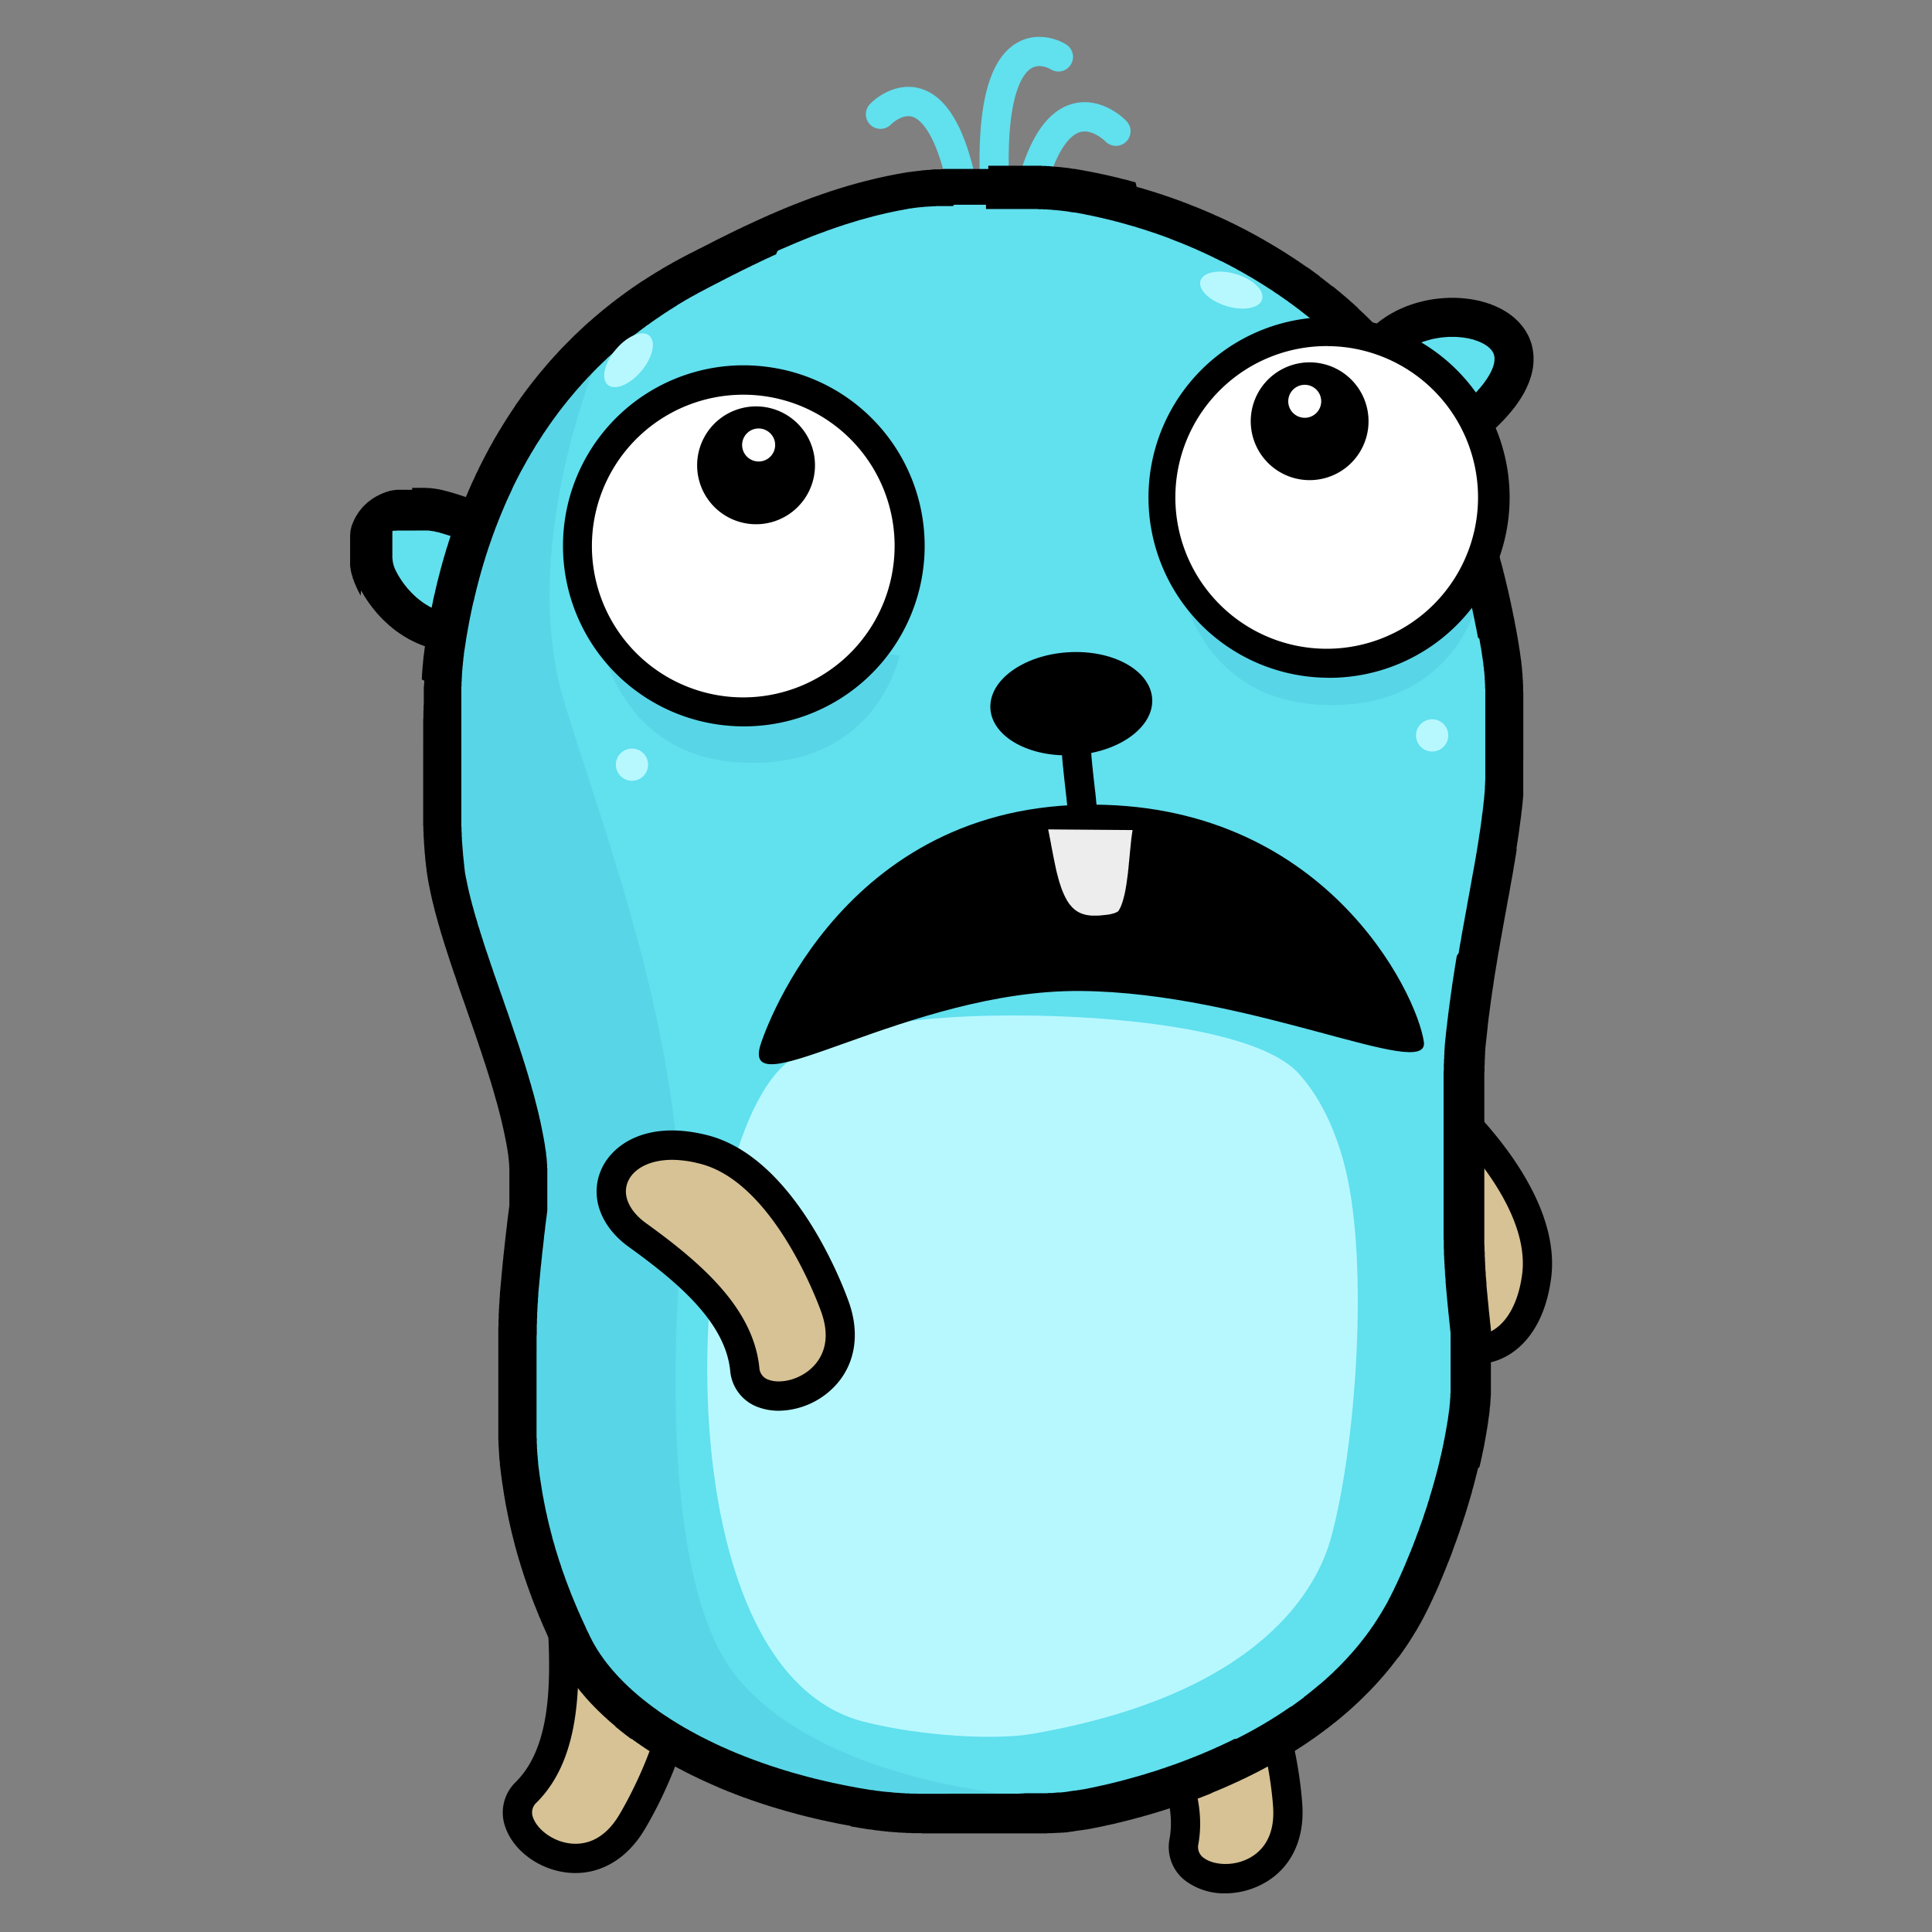 <svg xmlns="http://www.w3.org/2000/svg" xmlns:xlink="http://www.w3.org/1999/xlink" width="600" height="600" viewBox="0 0 600 600"><rect x="0" y="0" width="600" height="600" fill="#808080" stroke="none"/><defs><style>.cls-1{fill:none;clip-rule:evenodd;}.cls-2{isolation:isolate;}.cls-3,.cls-6{fill:#61e0ee;}.cls-10,.cls-11,.cls-12,.cls-3,.cls-4,.cls-5,.cls-9{fill-rule:evenodd;}.cls-5{fill:#d6c295;}.cls-7{clip-path:url(#clip-path);}.cls-8{opacity:0.5;mix-blend-mode:multiply;}.cls-9{fill:#4fcbe0;}.cls-10{fill:#b7f8ff;}.cls-11{fill:#fff;}.cls-12{fill:#ededed;}</style><clipPath id="clip-path"><path class="cls-1" d="M438.07,496.77s22.85-44.91,18.52-83.43c-13.52-120.55,22-144.22,8.12-217.74-4.82-25.55-13.94-54.64-29.46-75.76-34.06-46.49-99.58-70.61-156.58-59.7-22.82,4.36-43.4,14.24-63.79,25.09-70.95,37.67-85.71,117.22-76.46,184.25,4.06,29.67,29.58,75.95,25.85,105.71-7.79,62-5.61,95.61,13.76,135.61,16.51,34.09,80.76,59.79,151,52.49C341,562,412.58,549.5,438.07,496.77Z"/></clipPath></defs><title>1</title><g class="cls-2"><g id="Слой_1" data-name="Слой 1"><path class="cls-3" d="M161.75,176.45c-.82-5-11-12.61-15.27-14.34C95,141.14,113,200.24,143,197.87"/><path class="cls-4" d="M155.78,177.51h0v0Zm-27.76-26h.25l.21,0h.73l.21,0h.24l.24,0h.24l.25,0h.24l.24,0,.24,0,.25,0,.24,0h.24l.24,0,.25,0,.27.06.24,0,.24,0,.28,0,.24,0,.24.06.27,0,.25.06.27,0,.27.07.24,0,.28.06.24.06.27,0,.28.06.27.06.27.06.27.06.25.06.27.06.27.06.27.09.28.06.27.06.3.09.28.07.27.09.27.06.3.09.28.06.27.09.3.09.28.09.3.09.27.06.3.12.31.09.27.1.3.09.31.09.27.09.3.12.3.09.31.09.3.12.3.12.31.09.3.13.3.12.34.09.3.12.3.12.34.12.3.12.3.12.34.16.3.12.33.12.15.06.16.06.15.09.18.06.15.09.15.06.15.06.18.09.13.06.18.1.12.06.18.09.15.09.15.09.16.09.18.09.15.06.15.09.18.12.15.09.16.09.15.1.18.09.15.09.15.12.18.09.16.12.18.09.15.09.18.12.15.13.15.09.18.12.19.12.15.09.18.12.15.12.18.12.19.12.15.13.18.12.15.12.18.12.18.12.16.12.18.12.18.16.15.12.18.12.18.12.19.15.15.12.18.15.15.12.18.16.18.12.19.15.15.15.18.12.15.15.18.12.19.16.15.15.18.15.15.15.18.12.18.15.15.15.19.16.15.15.18.15.15.15.15.15.18.15.16.15.18.19.15.15.15.15.15.15.18.15.16.18.15.16.15.15.15.18.15.15.15.15.16.18.15.19.15.15.15.18.15.15.15.18.12.18.16.16.15.18.12.18.15.18.12.18.15.15.12.19.13.18.15.18.12.21.12.18.12.19.15.18.12.21.12.18.13.21.09.19.12.21.12.21.09.18.06.12.06.12,0,.1.06.12.06.12,0,.06.06.12.06.15,0,.09.06.12.07.12,0,.1,0,.12.06.12.06.12,0,.12,0,.09,0,.15.06.12,0,.16,0,.12,0,.12,0,.09.06.15,0,.15,0,.12,0,.15,0,.13v.12l0,.12.06.33,0,.33v.67l0,.36-.06.34-.06.33-.09.34-.09.3-.12.33-.15.3-.15.31-.16.3-.21.27-.18.28-.21.27-.24.24-.25.24-.27.22-.27.21-.27.18-.31.18-.3.15-.3.12-.31.13-.33.12-.33.09-.34.06-.33.06-.33,0h-.7l-.33,0-.34-.06-.33-.06-.33-.09-.31-.09-.33-.13-.3-.15-.31-.15-.3-.15-.27-.21-.28-.18-.27-.25-.24-.21-.24-.24-.22-.27-.21-.28-.18-.27-.18-.3-.15-.3-.15-.31-.12-.3-.1-.33-.09-.34-.06-.24v-.06l0-.06,0-.06,0-.06,0-.06,0-.06-.06-.06,0-.06,0-.07-.06-.09,0-.06-.06-.09-.06-.06,0-.09-.06-.06-.06-.09-.09-.09-.07-.09-.06-.09-.06-.09-.09-.1-.09-.12-.06-.09-.09-.09-.09-.12-.09-.09-.09-.09-.09-.12-.09-.09-.1-.13-.12-.09-.09-.12-.09-.09-.12-.12-.09-.09-.12-.12-.09-.12-.12-.09-.13-.13-.12-.12-.09-.12-.12-.09-.12-.12-.12-.12-.12-.09-.12-.12-.12-.12-.13-.09-.15-.13-.12-.12-.12-.12-.12-.09-.15-.12-.12-.12-.13-.09-.12-.12-.15-.1-.12-.12-.15-.12-.12-.09-.12-.12-.15-.09-.13-.12-.15-.09-.12-.12-.15-.1-.12-.09-.15-.12-.12-.09-.13-.12-.15-.09-.12-.09-.15-.09-.12-.12-.12-.06-.15-.12-.12-.1L148,170l-.12-.09-.12-.09-.12-.09-.15-.09-.12-.06-.12-.09-.13-.09-.12-.09-.12-.06-.15-.1-.12-.06-.09-.09-.12-.06-.12-.09-.12-.06-.13-.06-.09-.06-.12-.06-.09-.09-.12,0-.09-.06-.12-.06-.06-.06-.12-.06-.1-.07-.09,0-.06,0-.09-.06-.09,0-.09-.06-.06,0-.06,0-.09,0-.06,0h0l-.06,0-.06,0-.06,0-.25-.09-.3-.12-.27-.12-.28-.09-.27-.12-.27-.1-.27-.12-.28-.09-.27-.09-.24-.12-.27-.09-.28-.09-.24-.09-.27-.09-.24-.09-.28-.1-.24-.09-.24-.06-.27-.09-.25-.09-.24-.06-.24-.09-.24-.06-.25-.09-.24-.06-.24-.09-.24-.06-.22-.06-.24-.07-.24-.06-.21-.09-.25-.06-.21-.06-.21,0-.24-.06-.21-.06-.22-.06-.21-.06-.21,0-.24-.06-.19,0-.21-.06-.21,0-.21-.06-.18,0-.22-.06-.21,0-.18,0-.21,0-.18,0-.19,0-.21,0-.18,0-.18,0-.18,0-.19,0-.18,0-.18,0h-.18l-.18,0-.18,0h-.16l-.18,0h-.15l-.18,0h-.15l-.18,0H129l-.15,0h-.48l-.16,0h-1l-.16,0h-.51l-.12,0h-.28l-.09,0h-.12l-.12,0h-.24l-.12,0h-.09l-.12,0-.1,0H125l-.09,0h-.09l-.12,0-.09,0h-.09l-.09,0-.09,0-.09,0h-.1l-.09,0-.09,0-.09,0h-.06l-.09,0-.09,0-.06,0-.09,0-.06,0-.09,0-.06,0h-.06l-.1.06h-.06l-.06,0-.06,0-.06,0-.06,0-.06,0-.06,0-.06,0-.06,0-.06,0-.06,0-.06,0,0,0-.06,0,0,0-.07,0-.06,0,0,0-.06,0,0,0-.06,0,0,.06-.06,0,0,0-.06,0h0l0,.06,0,0-.06,0,0,0,0,0,0,0,0,0,0,0,0,0-.06.06,0,0,0,0,0,0,0,0,0,0,0,.06,0,0,0,0,0,0,0,0,0,.06,0,0,0,.06,0,0,0,0,0,.06v0l0,0,0,.06,0,0,0,.06,0,0v0l0,.06,0,0,0,.06,0,.06v0l0,.06,0,0,0,.06v.06l0,0,0,.06,0,.06v.06l0,.07,0,.06v0l0,.06v.06l0,.09,0,0v.06l0,.06v.06l0,.06,0,.06v.09l0,.06v.12l0,.06v.1l0,.06v.06l0,.09v.12l0,.09v.15l0,.09v.21l0,.1v.57l0,.09v.24l0,.1v.63l0,.12v.28l0,.09v.18l0,.12v.09l0,.09v.12l0,.09v.09l0,.1v.12l0,.09v.12l0,.09,0,.12v.09l0,.09,0,.12v.1l0,.12,0,.09,0,.12,0,.12v.09l0,.09,0,.12,0,.12,0,.09,0,.13,0,.09,0,.12,0,.12,0,.09.06.12,0,.12,0,.12,0,.09,0,.1.06.12,0,.12,0,.12,0,.09.06.12,0,.12,0,.09.05.12,0,.13.06.12,0,.12.06.09,0,.12.06.12,0,.09.06.12.06.12,0,.13.06.12.06.09,0,.12.06.12.06.09.06.12,0,.12.06.13.06.12.07.09.06.12.06.12.06.12.06.12.06.09.06.12.06.13.06.12.06.09.06.12.06.12.06.12.06.12.09.09.06.13.07.09.06.12.06.12.09.12.06.09.06.12.09.12.06.12.09.09.06.13.06.09.09.12.06.12.1.12.06.09.09.12.06.09.09.13.06.09.09.12.09.12.06.09.09.12.09.09.06.12.09.12.1.1.06.09.09.12.09.09.09.12.09.09.06.12.09.09.09.12.09.09.09.13.09.09.1.09.09.09.09.12.09.09.09.09.09.09.09.12.09.09.09.1.09.12.09.09.1.09.12.09.09.09.09.09.09.12.09.09.09.09.12.1.09.09.09.09.1.09.12.09.09.09.09.06.09.12.12.09.09.06.09.09.12.09.09.1.13.09.09.06.09.09.12.09.09.09.12.09.09.06.12.09.09.06.13.09.09.09.09.07.12.09.12.06.09.09.12.06.09.09.12.06.09.09.13.06.12.06.09.09.12.06.09.06.12.07.12.09.12.06.09.06.13.06.09.06.12.09.12.06.12.06.09.06.12.06.12.06.09.06.13.06.12.06.12.06.09,0,.12.07.12.06.12.06.12.06.09,0,.13.06.12.06.12,0,.12.06.09.06.12,0,.12.06.12,0,.13.06.12,0,.12.06.09,0,.12,0,.12.06.12,0,.12,0,.13.07.12,0,.12,0,.09,0,.12,0,.12.06.12,0,.12,0,.12,0,.13,0,.12,0,.12,0,.12,0,.12,0h.12l.12,0,.12,0,.13,0,.12,0h.12l.12,0,.12,0h.12l.12,0,.12,0h.13l.12,0h.12l.12,0h.24l.15,0h.22l.12,0h.63l.12,0h.52l.12,0h.64l.12,0h.15l.33,0,.37,0h.33l.33.06.34.06.33.07.33.09.31.12.3.15.3.15.31.15.3.18.27.22.24.21.28.21.24.24.21.28.21.27.18.27.19.27.18.31.12.3.15.33.09.31.09.33.09.33,0,.34,0,.33,0,.36v.34l0,.33,0,.33-.06.34-.09.33-.09.33-.12.31-.12.33-.15.3-.18.31-.19.27-.18.27-.21.27-.24.25-.24.24-.25.21-.27.21-.27.21-.31.19-.3.15-.3.15-.3.12-.34.12-.33.09-.33.06-.34.06-.33,0h-.21l-.22,0h-.21l-.24,0h-.67l-.21,0h-.88l-.21,0H140l-.21,0h-.21l-.21,0h-.25l-.21,0h-.21l-.21,0-.21,0-.22,0h-.21l-.21,0-.21,0-.22,0-.21,0-.21,0-.21-.06-.21,0-.22,0-.21,0-.21-.06-.18,0-.21,0-.22-.06-.21,0-.21-.06-.18-.06-.21,0-.22-.06-.21-.06-.18-.07-.21-.06-.18,0-.22-.06-.21-.06-.18-.06-.21-.09-.18-.06-.22-.06-.18-.06-.18-.06-.21-.09-.21-.06-.19-.06-.18-.09-.21-.06-.18-.1-.18-.06-.22-.09-.18-.06-.18-.09-.18-.09-.18-.06-.18-.09-.22-.09-.18-.09-.18-.09-.18-.09-.18-.1-.19-.09-.18-.09-.18-.09-.18-.09-.18-.09-.19-.09-.18-.09-.18-.09-.15-.12-.18-.1-.18-.09-.19-.12-.18-.09-.15-.12-.18-.09-.15-.09-.18-.12-.19-.12-.18-.09-.15-.13-.15-.09-.18-.12-.15-.12-.19-.09-.15-.12-.18-.12-.15-.12-.18-.12-.15-.1-.16-.12-.18-.12-.15-.12-.15-.12-.15-.12-.18-.12-.16-.12-.15-.13-.15-.12-.15-.12-.15-.15-.15-.12-.15-.12-.16-.12-.15-.12-.15-.16-.15-.12-.12-.12-.15-.15-.16-.12-.15-.15-.15-.12-.15-.12-.12-.16-.15-.12-.15-.15-.13-.12-.15-.15-.15-.12-.12-.15-.15-.13-.12-.15-.15-.15-.13-.12-.15-.15-.12-.15-.12-.12-.15-.16-.12-.15-.15-.15-.12-.12-.13-.15-.15-.15-.12-.15-.09-.16-.15-.15-.12-.15-.12-.15-.12-.12-.13-.15-.12-.19-.12-.15-.12-.12-.12-.15-.12-.18-.12-.12-.12-.18-.13-.16-.09-.15-.12-.15-.12-.15-.12-.15-.12-.15-.09-.16-.12-.15-.09-.18-.13-.15-.09-.15-.12-.15-.09-.15-.12-.19-.12-.15-.09-.15-.09-.18-.12-.15-.1-.15-.09-.16-.12-.18-.09-.15-.09-.15-.09-.18-.12-.18-.09-.16-.09-.15-.09-.15-.1-.18-.09-.15-.09-.18L112,185l-.09-.18-.09-.15-.09-.18-.06-.15-.09-.18-.09-.16-.09-.18-.09-.15-.06-.18-.1-.15-.09-.18L111,183l-.09-.18-.06-.15-.09-.18-.09-.18-.06-.15-.09-.19-.06-.18-.06-.15-.09-.18-.07-.15-.06-.19-.09-.18-.06-.15-.06-.18-.06-.18-.06-.15-.06-.18-.06-.19-.09-.15-.06-.18-.06-.18,0-.18-.06-.16-.06-.18-.06-.18-.07-.18-.06-.15,0-.18-.06-.19-.06-.15-.06-.18,0-.18-.06-.15,0-.21-.06-.16,0-.18-.06-.18,0-.18-.06-.15,0-.19,0-.18-.06-.18,0-.15,0-.18,0-.18,0-.19,0-.18,0-.18,0-.15,0-.18,0-.19,0-.18,0-.18,0-.18,0-.18,0-.15v-.19l0-.18,0-.18v-.18l0-.15v-.18l0-.22v-.15l0-.18v-.36l0-.16v-.72l0-.18v-.34l0-.21v-.88l0-.18v-.18l0-.18v-.16l0-.18v-.18l0-.18v-.18l0-.18,0-.16,0-.18,0-.18,0-.18v-.18l0-.19.06-.18,0-.15,0-.18,0-.18,0-.18.06-.19,0-.15,0-.18.06-.18.06-.18,0-.15.06-.19.06-.18,0-.18.06-.15.06-.18.06-.19.06-.18.06-.15.09-.18.06-.15.07-.18.06-.19.09-.15.06-.15.09-.18.06-.18.09-.18.09-.16.06-.15.09-.18.09-.15.09-.18.1-.15.09-.16.12-.18.09-.12.09-.18.12-.18.09-.12.09-.15.12-.19.12-.15.1-.15.12-.15.12-.15.12-.15.12-.16.12-.15.12-.12.12-.15.12-.15.13-.15.15-.12.12-.16.12-.12.15-.15.15-.12.12-.15.16-.12.15-.12.15-.16.12-.12.15-.12.15-.12.16-.12.15-.12.18-.12.15-.12.15-.13.15-.12.15-.09.19-.12.15-.12.18-.09.15-.12.18-.09.15-.09.19-.12.18-.1.15-.09.18-.09.18-.09.19-.09.18-.09.18-.09.18-.09.18-.09.18-.06.22-.09.18-.1.18-.06.18-.09.21-.06.19-.06.18-.09.18-.06.21-.06.21-.06.19-.06.18-.06.21-.06.18-.06.21-.06.22,0,.21-.07.18,0,.21-.06.21,0,.22-.06.21,0,.21-.06.18,0,.21,0,.22,0,.21,0,.24,0,.21,0,.19,0,.24,0,.21,0h.21l.21,0,.25,0h.21l.21,0H126l.25,0h.66l.21,0H128Z"/><path class="cls-5" d="M446.4,340.28s34.43,29.18,30.79,56.18-27.06,29.3-32.24,9.18S433.13,367,418.28,359.4,424.86,321.67,446.4,340.28Z"/><path d="M459.06,423.52c-8.67,0-15.86-6.46-18.51-16.74-4.75-18.45-11-36.46-24.35-43.34a13.17,13.17,0,0,1-7.39-12.51c.23-7.77,6-15.68,14.11-19.24,8.63-3.79,18.27-1.92,26.44,5.13,1.72,1.46,36.25,31.22,32.34,60.25-2.5,18.7-13.2,25.92-21.59,26.42Zm-27-84.68a13.55,13.55,0,0,0-5.47,1.17c-5.29,2.33-8.57,7.52-8.68,11.18a4.11,4.11,0,0,0,2.45,4.16c16.57,8.52,23.73,28.66,29,49.16,1.65,6.39,5.57,10.14,10.22,9.91,5.34-.32,11.46-6.18,13.12-18.56,3.26-24.21-28.9-51.84-29.23-52.12l0,0C439.17,340,435.29,338.84,432.05,338.84Z"/><path class="cls-6" d="M317.49,77a5.16,5.16,0,0,1-.67,0A4.55,4.55,0,0,1,313,71.78c3.46-23.41,9.85-36.28,19.52-39.37C340,30,346.9,34.55,349.83,37.6a4.54,4.54,0,0,1-6.54,6.31c-.12-.12-4.17-4.09-8.05-2.83-2.69.88-9.37,5.76-13.26,32A4.54,4.54,0,0,1,317.49,77Z"/><path class="cls-6" d="M300.75,74.35a4.55,4.55,0,0,1-4.5-4C292.59,41.53,285.56,37,283.49,36.3c-3.3-1.12-6.74,2.31-6.78,2.34a4.54,4.54,0,0,1-6.53-6.32c2.7-2.82,9.15-7,16.13-4.67,9.61,3.18,15.82,16.78,19,41.58a4.56,4.56,0,0,1-3.94,5.09A5.49,5.49,0,0,1,300.75,74.35Z"/><path class="cls-6" d="M309.27,68.32a4.55,4.55,0,0,1-4.53-4.22c-2-28.52,1.54-45.11,10.95-50.72,6-3.58,12.52-1.41,15.42.44a4.54,4.54,0,0,1-4.84,7.69c-.22-.13-3.32-1.93-6-.29s-8.85,9.15-6.48,42.23a4.55,4.55,0,0,1-4.21,4.86Z"/><path class="cls-5" d="M399.92,561s-2.46-45.06-26.16-58.45-39.7,3.88-26.82,20.15,23.64,32.73,20.76,49.18S401.76,589.38,399.92,561Z"/><path d="M380.52,588a20.2,20.2,0,0,1-11.78-3.49A13.13,13.13,0,0,1,363.23,571c2.44-13.94-6.17-28.3-19.85-45.57-6.85-8.65-7.43-18.73-1.49-25.67,5.46-6.39,17.67-10.55,34.11-1.26,25.47,14.4,28.33,59.88,28.45,62.14.7,10.78-3.62,19.59-11.85,24.18A24.94,24.94,0,0,1,380.52,588Zm-22.79-85.73c-4.06,0-7.15,1.37-8.94,3.46-3,3.54-2.37,8.95,1.72,14.12,12.24,15.46,25,33.58,21.67,52.79a4.12,4.12,0,0,0,1.83,4.47c3,2.12,9.11,2.64,14.16-.17,3.62-2,7.82-6.38,7.21-15.67v0c0-.42-2.62-42.74-23.85-54.75C366.25,503.47,361.56,502.25,357.73,502.25Z"/><path class="cls-5" d="M196.06,566.2s23.85-38.31,12.12-62.89-34.73-19.63-33.52,1.13.55,40.36-11.24,52.15S181.24,590.53,196.06,566.2Z"/><path d="M178.73,581.69q-1.2,0-2.4-.12c-8.79-.92-16.74-6.68-19.34-14a13.19,13.19,0,0,1,3.22-14.19c10.59-10.59,11-29.65,9.91-48.67-.64-11,4.66-19.63,13.52-21.9,8.15-2.09,20.53,1.51,28.64,18.56,12.61,26.42-11.17,65.32-12.35,67.22C194.79,577,187.16,581.69,178.73,581.69ZM188,491.35a8.37,8.37,0,0,0-2.09.25c-4.52,1.16-7.08,6-6.7,12.57,1.23,21.13.57,42.5-12.57,55.63a4.14,4.14,0,0,0-1.07,4.72c1.23,3.47,5.94,7.4,11.7,8,4.13.43,10.07-.73,14.91-8.69l0,0c.22-.37,22.39-36.5,11.88-58.53C199.39,495.43,193,491.35,188,491.35Z"/><path class="cls-3" d="M440.92,137.63c4.73,1.76,9.85-1.21,13.45-4,43.95-34.13-16.12-47.79-29.09-20.64"/><polygon class="cls-4" points="451.34 92.5 451.52 92.5 451.71 92.5 451.89 92.5 452.1 92.5 452.28 92.5 452.46 92.5 452.68 92.53 452.83 92.53 453.04 92.53 453.22 92.56 453.4 92.56 453.59 92.56 453.77 92.6 453.95 92.6 454.16 92.63 454.31 92.63 454.53 92.66 454.71 92.66 454.89 92.69 455.07 92.72 455.25 92.72 455.43 92.75 455.62 92.78 455.8 92.78 455.98 92.81 456.16 92.84 456.34 92.87 456.52 92.9 456.71 92.93 456.89 92.93 457.07 92.96 457.25 92.99 457.44 93.02 457.62 93.05 457.8 93.11 457.98 93.14 458.16 93.17 458.31 93.2 458.52 93.23 458.71 93.26 458.86 93.32 459.04 93.35 459.22 93.38 459.4 93.44 459.59 93.47 459.74 93.5 459.92 93.57 460.1 93.6 460.28 93.66 460.44 93.69 460.62 93.75 460.8 93.81 460.98 93.84 461.13 93.9 461.31 93.96 461.5 93.99 461.65 94.05 461.83 94.11 462.01 94.17 462.16 94.23 462.34 94.29 462.5 94.32 462.68 94.38 462.86 94.47 463.01 94.5 463.16 94.56 463.34 94.66 463.53 94.72 463.68 94.78 463.86 94.84 464.01 94.9 464.16 94.99 464.34 95.05 464.5 95.11 464.65 95.2 464.83 95.26 464.98 95.35 465.13 95.41 465.31 95.5 465.46 95.56 465.62 95.66 465.8 95.72 465.95 95.81 466.1 95.9 466.25 95.96 466.4 96.05 466.59 96.14 466.74 96.23 466.86 96.32 467.04 96.41 467.19 96.5 467.34 96.6 467.5 96.69 467.65 96.78 467.8 96.87 467.95 96.96 468.1 97.05 468.22 97.14 468.37 97.26 468.53 97.35 468.68 97.44 468.83 97.56 468.95 97.66 469.1 97.78 469.25 97.87 469.4 97.99 469.53 98.08 469.68 98.2 469.8 98.32 469.95 98.44 470.1 98.53 470.22 98.66 470.38 98.78 470.5 98.9 470.62 99.02 470.77 99.14 470.89 99.26 471.01 99.38 471.16 99.5 471.28 99.63 471.4 99.75 471.53 99.9 471.68 100.02 471.8 100.17 471.92 100.29 472.04 100.41 472.13 100.57 472.25 100.69 472.38 100.84 472.5 100.99 472.62 101.11 472.74 101.26 472.86 101.41 472.95 101.57 473.07 101.69 473.16 101.84 473.28 101.99 473.38 102.14 473.5 102.32 473.59 102.47 473.68 102.6 473.8 102.75 473.89 102.93 473.98 103.08 474.07 103.26 474.16 103.42 474.25 103.57 474.34 103.72 474.44 103.9 474.53 104.08 474.62 104.23 474.71 104.41 474.77 104.6 474.86 104.75 474.92 104.93 475.01 105.08 475.07 105.26 475.13 105.44 475.22 105.63 475.28 105.81 475.35 105.99 475.4 106.17 475.47 106.35 475.53 106.54 475.59 106.72 475.65 106.9 475.68 107.08 475.74 107.26 475.8 107.47 475.83 107.66 475.86 107.84 475.92 108.02 475.95 108.23 475.98 108.42 476.01 108.6 476.04 108.78 476.07 108.99 476.1 109.17 476.13 109.38 476.16 109.57 476.19 109.78 476.19 109.96 476.22 110.17 476.22 110.35 476.25 110.54 476.25 110.75 476.25 110.93 476.25 111.14 476.25 111.35 476.25 111.54 476.25 111.75 476.25 111.93 476.25 112.14 476.25 112.32 476.22 112.54 476.22 112.75 476.19 112.93 476.19 113.14 476.16 113.36 476.13 113.54 476.13 113.72 476.1 113.93 476.07 114.14 476.04 114.35 476.01 114.54 475.95 114.75 475.92 114.96 475.89 115.14 475.86 115.35 475.8 115.54 475.77 115.75 475.71 115.93 475.65 116.14 475.62 116.36 475.56 116.54 475.5 116.75 475.44 116.93 475.38 117.14 475.31 117.35 475.25 117.54 475.19 117.75 475.1 117.96 475.04 118.14 474.98 118.36 474.89 118.54 474.83 118.75 474.74 118.96 474.65 119.14 474.59 119.32 474.5 119.54 474.4 119.75 474.31 119.93 474.22 120.14 474.13 120.35 474.04 120.54 473.95 120.75 473.86 120.93 473.74 121.14 473.65 121.32 473.56 121.54 473.44 121.75 473.35 121.93 473.22 122.14 473.1 122.33 473.01 122.54 472.89 122.72 472.77 122.93 472.65 123.11 472.53 123.32 472.4 123.51 472.28 123.72 472.16 123.93 472.01 124.11 471.89 124.32 471.77 124.51 471.62 124.72 471.5 124.9 471.34 125.11 471.22 125.33 471.07 125.51 470.92 125.72 470.8 125.9 470.65 126.11 470.5 126.33 470.35 126.51 470.19 126.72 470.01 126.9 469.86 127.11 469.71 127.29 469.56 127.51 469.38 127.72 469.22 127.9 469.04 128.11 468.89 128.29 468.71 128.51 468.53 128.72 468.37 128.9 468.19 129.11 468.01 129.32 467.83 129.51 467.65 129.72 467.47 129.93 467.28 130.11 467.07 130.32 466.89 130.54 466.71 130.72 466.5 130.93 466.31 131.14 466.1 131.32 465.92 131.54 465.71 131.75 465.5 131.96 465.28 132.14 465.1 132.36 464.86 132.57 464.65 132.78 464.44 132.96 464.22 133.17 464.01 133.39 463.8 133.6 463.56 133.78 463.34 133.99 463.1 134.2 462.86 134.42 462.65 134.63 462.4 134.84 462.16 135.02 461.92 135.23 461.68 135.45 461.46 135.66 461.19 135.87 460.95 136.08 460.71 136.29 460.46 136.51 460.19 136.72 459.95 136.93 459.68 137.14 459.44 137.32 459.16 137.54 458.89 137.75 458.62 137.96 458.34 138.17 458.07 138.39 457.89 138.54 457.68 138.69 457.5 138.84 457.28 139.02 457.07 139.17 456.86 139.32 456.65 139.48 456.43 139.63 456.19 139.78 455.98 139.93 455.74 140.08 455.52 140.23 455.28 140.39 455.04 140.54 454.8 140.69 454.56 140.84 454.34 140.99 454.19 141.08 454.07 141.14 453.95 141.2 453.83 141.29 453.68 141.36 453.56 141.45 453.43 141.51 453.31 141.57 453.16 141.66 453.04 141.72 452.89 141.78 452.77 141.87 452.65 141.93 452.5 141.99 452.34 142.05 452.22 142.14 452.07 142.21 451.95 142.26 451.8 142.32 451.65 142.39 451.52 142.45 451.37 142.54 451.22 142.6 451.1 142.66 450.95 142.72 450.8 142.78 450.65 142.84 450.5 142.9 450.34 142.96 450.19 142.99 450.04 143.05 449.92 143.11 449.77 143.17 449.62 143.24 449.43 143.26 449.28 143.33 449.13 143.39 448.98 143.42 448.8 143.48 448.65 143.51 448.5 143.57 448.31 143.63 448.16 143.66 448.01 143.69 447.83 143.75 447.68 143.78 447.52 143.81 447.34 143.84 447.16 143.9 447.01 143.93 446.83 143.96 446.65 143.99 446.49 144.02 446.31 144.02 446.13 144.05 445.95 144.08 445.8 144.11 445.62 144.11 445.43 144.14 445.25 144.17 445.07 144.17 444.89 144.17 444.71 144.2 444.52 144.2 444.34 144.2 444.16 144.2 443.98 144.2 443.77 144.2 443.62 144.2 443.4 144.2 443.22 144.2 443.04 144.2 442.83 144.17 442.65 144.17 442.46 144.14 442.25 144.11 442.07 144.11 441.89 144.08 441.68 144.05 441.49 144.02 441.31 143.99 441.13 143.96 440.92 143.9 440.71 143.87 440.52 143.84 440.34 143.78 440.16 143.72 439.98 143.69 439.77 143.63 439.56 143.57 439.37 143.51 439.19 143.45 438.98 143.36 438.83 143.29 438.52 143.17 438.22 143.05 437.92 142.9 437.65 142.72 437.37 142.54 437.13 142.32 436.86 142.11 436.64 141.9 436.4 141.66 436.19 141.42 436.01 141.14 435.83 140.87 435.65 140.6 435.49 140.29 435.34 139.99 435.22 139.69 435.13 139.39 435.04 139.08 434.98 138.75 434.92 138.42 434.89 138.11 434.86 137.78 434.86 137.45 434.89 137.11 434.92 136.78 434.98 136.48 435.04 136.14 435.13 135.84 435.25 135.51 435.37 135.2 435.49 134.9 435.68 134.63 435.83 134.35 436.01 134.08 436.22 133.81 436.43 133.57 436.64 133.32 436.89 133.11 437.13 132.9 437.4 132.69 437.68 132.51 437.95 132.32 438.25 132.17 438.56 132.05 438.86 131.93 439.16 131.81 439.49 131.75 439.8 131.66 440.13 131.63 440.46 131.57 440.77 131.57 441.1 131.57 441.43 131.6 441.77 131.63 442.1 131.69 442.4 131.75 442.74 131.84 443.04 131.93 443.1 131.96 443.16 131.99 443.19 131.99 443.22 131.99 443.28 132.02 443.31 132.02 443.37 132.05 443.4 132.05 443.43 132.05 443.49 132.05 443.52 132.05 443.56 132.08 443.58 132.08 443.62 132.08 443.65 132.08 443.68 132.08 443.71 132.08 443.74 132.08 443.8 132.08 443.83 132.08 443.86 132.08 443.89 132.08 443.95 132.08 444.01 132.08 444.1 132.08 444.19 132.08 444.22 132.08 444.28 132.08 444.31 132.08 444.43 132.05 444.46 132.05 444.52 132.05 444.56 132.05 444.62 132.02 444.68 132.02 444.71 132.02 444.77 131.99 444.83 131.99 444.89 131.99 444.95 131.96 445.07 131.93 445.19 131.9 445.22 131.9 445.28 131.87 445.34 131.87 445.4 131.84 445.46 131.81 445.62 131.78 445.65 131.75 445.74 131.75 445.8 131.72 445.86 131.69 445.92 131.66 445.98 131.63 446.07 131.63 446.13 131.6 446.19 131.57 446.28 131.54 446.34 131.51 446.4 131.48 446.46 131.45 446.62 131.39 446.68 131.35 446.83 131.26 446.89 131.23 446.98 131.2 447.07 131.17 447.13 131.14 447.28 131.05 447.34 131.02 447.43 130.96 447.5 130.93 447.65 130.84 447.71 130.81 447.8 130.78 447.89 130.72 448.04 130.63 448.1 130.6 448.25 130.51 448.4 130.42 448.56 130.29 448.71 130.2 448.86 130.11 449.01 130.02 449.16 129.9 449.31 129.81 449.46 129.69 449.62 129.6 449.77 129.48 449.92 129.38 450.07 129.26 450.22 129.17 450.37 129.05 450.5 128.93 450.65 128.81 450.89 128.63 451.13 128.45 451.34 128.26 451.58 128.08 451.83 127.9 452.04 127.72 452.28 127.54 452.5 127.36 452.71 127.17 452.95 126.99 453.16 126.81 453.37 126.63 453.59 126.45 453.8 126.26 454.01 126.08 454.19 125.9 454.4 125.72 454.59 125.57 454.8 125.39 454.98 125.2 455.19 125.02 455.37 124.87 455.56 124.69 455.74 124.51 455.92 124.36 456.1 124.17 456.28 123.99 456.46 123.84 456.62 123.66 456.8 123.51 456.98 123.32 457.13 123.17 457.31 122.99 457.46 122.84 457.62 122.69 457.77 122.51 457.95 122.36 458.1 122.2 458.25 122.02 458.4 121.87 458.52 121.72 458.68 121.54 458.83 121.39 458.95 121.23 459.1 121.08 459.22 120.93 459.37 120.78 459.5 120.63 459.62 120.48 459.77 120.32 459.89 120.17 460.01 120.02 460.13 119.87 460.25 119.72 460.37 119.6 460.46 119.45 460.59 119.29 460.71 119.14 460.8 119.02 460.92 118.87 461.01 118.72 461.1 118.6 461.22 118.45 461.31 118.29 461.4 118.17 461.5 118.05 461.59 117.9 461.68 117.78 461.77 117.63 461.86 117.51 461.95 117.39 462.04 117.23 462.1 117.11 462.19 116.99 462.25 116.87 462.34 116.75 462.4 116.6 462.5 116.48 462.56 116.39 462.62 116.23 462.68 116.11 462.77 115.99 462.83 115.9 462.89 115.78 462.95 115.66 462.98 115.54 463.04 115.44 463.1 115.32 463.16 115.2 463.19 115.11 463.25 114.99 463.31 114.87 463.34 114.78 463.4 114.69 463.44 114.57 463.46 114.44 463.53 114.35 463.56 114.26 463.59 114.17 463.65 114.05 463.68 113.96 463.71 113.87 463.74 113.78 463.77 113.69 463.8 113.6 463.83 113.5 463.83 113.42 463.86 113.32 463.89 113.23 463.92 113.14 463.92 113.05 463.95 112.99 463.98 112.9 463.98 112.81 464.01 112.75 464.01 112.66 464.04 112.57 464.04 112.51 464.07 112.42 464.07 112.35 464.07 112.29 464.1 112.2 464.1 112.14 464.1 112.05 464.13 111.99 464.13 111.93 464.13 111.84 464.13 111.81 464.13 111.75 464.13 111.66 464.13 111.6 464.13 111.54 464.13 111.47 464.13 111.42 464.13 111.35 464.13 111.32 464.13 111.26 464.13 111.2 464.13 111.11 464.13 111.08 464.13 111.02 464.13 110.96 464.1 110.9 464.1 110.87 464.1 110.81 464.1 110.78 464.1 110.72 464.07 110.66 464.07 110.63 464.07 110.57 464.04 110.54 464.04 110.47 464.04 110.42 464.01 110.39 464.01 110.32 463.98 110.29 463.98 110.23 463.98 110.2 463.95 110.14 463.95 110.11 463.92 110.05 463.92 110.02 463.89 109.96 463.89 109.93 463.86 109.87 463.86 109.84 463.83 109.81 463.8 109.75 463.8 109.72 463.77 109.66 463.74 109.63 463.74 109.57 463.71 109.54 463.68 109.51 463.68 109.47 463.65 109.42 463.62 109.35 463.59 109.32 463.56 109.29 463.53 109.23 463.53 109.2 463.5 109.17 463.46 109.11 463.44 109.05 463.4 109.02 463.37 108.99 463.34 108.93 463.31 108.9 463.28 108.84 463.22 108.81 463.22 108.75 463.16 108.72 463.13 108.66 463.1 108.63 463.07 108.6 463.04 108.54 462.98 108.51 462.95 108.44 462.89 108.42 462.86 108.35 462.83 108.32 462.77 108.26 462.74 108.23 462.68 108.17 462.65 108.14 462.59 108.08 462.53 108.05 462.5 107.99 462.44 107.96 462.37 107.9 462.34 107.87 462.28 107.81 462.22 107.78 462.16 107.72 462.13 107.69 462.07 107.63 462.01 107.6 461.95 107.54 461.89 107.5 461.83 107.44 461.77 107.41 461.71 107.39 461.62 107.32 461.56 107.26 461.5 107.23 461.43 107.2 461.37 107.14 461.28 107.11 461.22 107.05 461.16 107.02 461.07 106.96 461.01 106.93 460.95 106.87 460.86 106.84 460.8 106.81 460.71 106.75 460.62 106.72 460.56 106.69 460.5 106.63 460.4 106.6 460.31 106.54 460.22 106.51 460.13 106.44 460.07 106.42 459.98 106.38 459.89 106.35 459.8 106.29 459.71 106.26 459.62 106.23 459.53 106.17 459.46 106.14 459.37 106.11 459.25 106.08 459.16 106.02 459.07 105.99 458.98 105.96 458.89 105.93 458.8 105.9 458.71 105.84 458.62 105.81 458.52 105.78 458.4 105.75 458.31 105.72 458.19 105.69 458.1 105.66 458.01 105.63 457.92 105.6 457.8 105.54 457.71 105.5 457.59 105.47 457.46 105.44 457.37 105.41 457.28 105.38 457.16 105.35 457.04 105.35 456.95 105.32 456.83 105.29 456.71 105.26 456.62 105.23 456.5 105.2 456.4 105.17 456.28 105.14 456.16 105.14 456.04 105.11 455.95 105.08 455.83 105.05 455.71 105.05 455.59 105.02 455.46 104.99 455.34 104.96 455.22 104.96 455.13 104.93 455.01 104.93 454.89 104.9 454.77 104.87 454.65 104.87 454.53 104.84 454.4 104.84 454.28 104.81 454.16 104.81 454.04 104.78 453.92 104.78 453.8 104.75 453.65 104.75 453.52 104.72 453.4 104.72 453.28 104.72 453.16 104.69 453.04 104.69 452.92 104.69 452.8 104.66 452.68 104.66 452.52 104.66 452.4 104.66 452.28 104.63 452.13 104.63 452.04 104.63 451.89 104.63 451.77 104.63 451.65 104.63 451.5 104.63 451.37 104.63 451.25 104.63 451.1 104.63 450.98 104.63 450.86 104.63 450.74 104.63 450.62 104.63 450.46 104.63 450.31 104.63 450.22 104.63 450.07 104.63 449.92 104.63 449.8 104.63 449.68 104.66 449.56 104.66 449.4 104.66 449.28 104.66 449.13 104.69 449.01 104.69 448.89 104.69 448.74 104.72 448.62 104.72 448.5 104.72 448.34 104.75 448.22 104.75 448.07 104.78 447.95 104.78 447.8 104.81 447.68 104.81 447.56 104.84 447.43 104.84 447.28 104.87 447.13 104.9 447.01 104.9 446.89 104.93 446.74 104.96 446.62 104.96 446.49 104.99 446.34 105.02 446.22 105.02 446.1 105.05 445.95 105.08 445.83 105.11 445.71 105.14 445.56 105.17 445.43 105.17 445.28 105.2 445.16 105.23 445.04 105.26 444.89 105.29 444.77 105.32 444.65 105.35 444.5 105.38 444.37 105.41 444.25 105.44 444.1 105.47 443.98 105.54 443.83 105.57 443.71 105.6 443.58 105.63 443.46 105.66 443.31 105.72 443.19 105.75 443.07 105.78 442.95 105.81 442.83 105.87 442.68 105.9 442.56 105.93 442.43 105.99 442.31 106.02 442.19 106.05 442.04 106.11 441.92 106.14 441.8 106.2 441.68 106.23 441.56 106.29 441.43 106.32 441.28 106.38 441.16 106.44 441.04 106.47 440.92 106.54 440.8 106.57 440.68 106.63 440.56 106.69 440.43 106.75 440.31 106.78 440.19 106.84 440.07 106.9 439.95 106.96 439.86 106.99 439.71 107.05 439.58 107.11 439.49 107.17 439.37 107.23 439.25 107.29 439.13 107.35 439.01 107.41 438.89 107.47 438.8 107.5 438.65 107.6 438.56 107.66 438.43 107.72 438.31 107.78 438.22 107.84 438.1 107.9 437.98 107.96 437.86 108.02 437.77 108.08 437.65 108.14 437.52 108.23 437.43 108.29 437.31 108.35 437.22 108.42 437.1 108.51 437.01 108.57 436.89 108.63 436.8 108.72 436.68 108.78 436.58 108.84 436.46 108.93 436.37 108.99 436.28 109.08 436.16 109.14 436.07 109.23 435.95 109.29 435.86 109.35 435.77 109.44 435.65 109.54 435.56 109.6 435.46 109.69 435.37 109.75 435.28 109.84 435.16 109.93 435.07 109.99 434.98 110.08 434.89 110.17 434.8 110.23 434.71 110.32 434.62 110.42 434.52 110.5 434.43 110.57 434.34 110.66 434.25 110.75 434.16 110.84 434.07 110.93 433.98 111.02 433.89 111.11 433.8 111.17 433.74 111.26 433.64 111.35 433.55 111.44 433.46 111.54 433.37 111.66 433.31 111.72 433.22 111.81 433.13 111.9 433.07 112.02 432.98 112.11 432.92 112.2 432.83 112.29 432.74 112.39 432.68 112.48 432.58 112.6 432.52 112.69 432.43 112.78 432.37 112.87 432.31 112.99 432.22 113.08 432.16 113.17 432.07 113.26 432.01 113.39 431.95 113.47 431.89 113.6 431.8 113.69 431.74 113.81 431.68 113.9 431.62 114.02 431.52 114.11 431.46 114.23 431.4 114.32 431.34 114.44 431.28 114.54 431.22 114.66 431.16 114.78 431.1 114.9 431.04 114.99 430.98 115.11 430.92 115.23 430.86 115.35 430.8 115.44 430.74 115.6 430.58 115.87 430.43 116.17 430.25 116.45 430.04 116.69 429.83 116.96 429.62 117.2 429.37 117.42 429.13 117.63 428.89 117.84 428.62 118.02 428.31 118.2 428.04 118.36 427.74 118.51 427.43 118.63 427.13 118.72 426.8 118.81 426.49 118.9 426.16 118.96 425.86 118.99 425.52 119.02 425.19 119.02 424.86 118.99 424.52 118.96 424.22 118.93 423.89 118.84 423.55 118.78 423.25 118.66 422.95 118.54 422.64 118.42 422.37 118.26 422.07 118.11 421.8 117.93 421.52 117.72 421.28 117.51 421.04 117.29 420.83 117.05 420.61 116.81 420.4 116.54 420.22 116.26 420.04 115.99 419.89 115.72 419.74 115.42 419.62 115.11 419.52 114.81 419.43 114.47 419.34 114.17 419.28 113.84 419.25 113.5 419.22 113.17 419.22 112.87 419.25 112.54 419.28 112.2 419.31 111.87 419.37 111.57 419.46 111.23 419.58 110.93 419.68 110.63 419.83 110.32 419.92 110.14 420.01 109.93 420.1 109.75 420.22 109.57 420.31 109.35 420.43 109.14 420.52 108.96 420.61 108.78 420.74 108.57 420.86 108.38 420.95 108.17 421.07 107.99 421.19 107.81 421.31 107.63 421.4 107.44 421.52 107.26 421.64 107.08 421.77 106.9 421.89 106.72 422.01 106.54 422.13 106.35 422.25 106.17 422.37 105.99 422.49 105.84 422.64 105.66 422.77 105.47 422.89 105.32 423.01 105.14 423.16 104.99 423.28 104.81 423.43 104.66 423.55 104.47 423.7 104.29 423.83 104.14 423.98 103.99 424.1 103.84 424.25 103.69 424.4 103.51 424.52 103.35 424.68 103.2 424.83 103.05 424.95 102.9 425.1 102.75 425.25 102.6 425.4 102.44 425.55 102.29 425.71 102.17 425.86 102.02 426.01 101.87 426.16 101.72 426.31 101.57 426.46 101.44 426.61 101.29 426.77 101.17 426.92 101.02 427.07 100.9 427.25 100.75 427.4 100.63 427.55 100.5 427.71 100.35 427.86 100.23 428.04 100.11 428.19 99.96 428.34 99.84 428.52 99.72 428.68 99.6 428.86 99.47 429.01 99.35 429.19 99.23 429.34 99.11 429.52 98.99 429.68 98.9 429.86 98.78 430.01 98.66 430.19 98.53 430.34 98.41 430.52 98.32 430.71 98.2 430.86 98.11 431.04 97.99 431.22 97.87 431.37 97.78 431.55 97.69 431.74 97.56 431.92 97.47 432.07 97.38 432.25 97.26 432.43 97.17 432.62 97.08 432.8 96.99 432.98 96.87 433.13 96.81 433.31 96.69 433.49 96.6 433.68 96.5 433.86 96.41 434.04 96.32 434.22 96.26 434.4 96.17 434.74 95.99 434.95 95.9 435.13 95.84 435.31 95.75 435.49 95.66 435.68 95.6 435.86 95.5 436.04 95.44 436.22 95.35 436.4 95.29 436.58 95.2 436.77 95.14 436.95 95.05 437.13 94.99 437.34 94.93 437.52 94.87 437.71 94.78 437.89 94.72 438.07 94.66 438.25 94.59 438.43 94.53 438.65 94.47 438.83 94.41 439.01 94.35 439.19 94.29 439.37 94.23 439.58 94.17 439.77 94.11 439.95 94.05 440.13 94.02 440.31 93.96 440.52 93.9 440.71 93.84 440.89 93.81 441.07 93.75 441.28 93.72 441.46 93.66 441.65 93.63 441.83 93.57 442.04 93.5 442.22 93.47 442.4 93.44 442.58 93.38 442.8 93.35 442.98 93.32 443.16 93.26 443.34 93.23 443.56 93.2 443.74 93.17 444.13 93.08 444.5 93.02 444.71 92.99 444.89 92.96 445.07 92.93 445.25 92.9 445.46 92.87 445.83 92.84 446.04 92.81 446.22 92.78 446.4 92.75 446.62 92.75 446.98 92.69 447.34 92.66 447.56 92.66 447.77 92.63 447.95 92.63 448.13 92.6 448.31 92.6 448.5 92.56 448.71 92.56 448.89 92.53 449.07 92.53 449.25 92.53 449.46 92.53 449.83 92.5 450.04 92.5 450.4 92.5 450.59 92.5 450.8 92.5 450.98 92.5 451.16 92.5 451.34 92.5"/><path class="cls-3" d="M438.07,496.77s22.85-44.91,18.52-83.43c-13.52-120.55,22-144.22,8.12-217.74-4.82-25.55-13.94-54.64-29.46-75.76-34.06-46.49-99.58-70.61-156.58-59.7-22.82,4.36-43.4,14.24-63.79,25.09-70.95,37.67-85.71,117.22-76.46,184.25,4.06,29.67,29.58,75.95,25.85,105.71-7.79,62-5.61,95.61,13.76,135.61,16.51,34.09,80.76,59.79,151,52.49C341,562,412.58,549.5,438.07,496.77Z"/><g class="cls-7"><g class="cls-8"><path class="cls-9" d="M184.51,114.41s-23.55,57.46-9.18,104S215,329.82,210.94,394.73,213.82,501.59,228.18,520c29,37.13,108,42.49,128.1,36.76s-79.28,20.67-136.16-2.3S155.21,435,162.69,374.64,121.9,297.09,138,193.12C163.84,132.23,164.39,135.69,184.51,114.41Z"/></g><g class="cls-8"><path class="cls-9" d="M279.36,203.57s-7,35.31-49.09,33.25-45-45-45-45Z"/></g><g class="cls-8"><path class="cls-9" d="M459.25,185.63s-7,35.31-49.09,33.24-45-45-45-45Z"/></g></g><path class="cls-4" d="M306.21,63.59h-.33l-.33,0h-2l-.34,0h-1l-.34,0h-.33l-.34,0h-.66l-.34,0h-.33l-.3,0h-.34l-.33,0h-.33l-.33,0-.34,0h-.33l-.3,0-.34,0h-.33l-.34,0L296,64l-.3,0h-.33l-.34,0-.33,0-.33,0-.31,0-.33,0-.33,0-.34,0-.3,0-.33,0-.34,0-.33,0-.33,0-.31,0-.33,0-.33.06-.34,0-.3,0-.33,0-.34.06-.3,0-.33,0-.34.06-.3,0-.33,0-.34.06-.33,0-.3.06-.34,0-.3.06-.33,0-.34.06-.33,0-.3.06-.34.06-.3,0-.33.06-.34.06-.3.06-.33,0-.3.06-.34.07-.33.06-.3.06-.34.06-.3.06-.33.06-.31.06-.33.06-.52.09-.51.09-.52.12-.48.09-.52.12-.51.1-.52.12-.48.09-.52.12-.51.12-.49.12-.51.12-.52.12-.48.12-.52.13-.48.12-.52.12-.48.15-.52.12-.48.15-.52.12-.48.16-.52.12-.48.15-.52.12-.48.15-.49.15-.51.15-.49.16-.48.15-.52.15-.48.15-.49.15-.48.15-.52.15-.48.19-.49.15-.48.15-.49.18-.51.15-.49.19-.48.15-.49.18-.48.18-.49.15-.48.18-.49.18-.48.19-.49.18-.51.18-.49.18-.48.18-.49.19-.48.18-.49.18-.48.18-.46.21-.51.19-.45.18-.49.21-.48.18-.49.21-.48.19-.49.21-.48.18-.49.21-.48.21-.46.19-.48.21-.49.21-.48.21-.49.21-.48.22-.46.18-.48.21-.49.21-.48.21-.46.25L241,79l-.49.21-.48.21-.49.22-.45.24-.48.21-.49.21-.48.21-.46.25-.48.21-.49.24-.45.21-.49.25-.48.21-.46.24-.48.21-.49.24-.45.25-.49.21-.48.24-.46.24-.48.22-.49.24-.48.24-.46.24-.48.25-.46.24-.48.21-.49.24-.48.25-.45.24-.49.24-.48.24-.46.25-.48.24-.46.24-1,.52-.94.48-.94.48-1,.52-.94.49-.94.51-.94.49-.42.21-.39.21-.4.24-.39.21-.4.22-.39.21-.39.21-.37.21-.39.21-.39.25-.4.21-.39.21-.37.24-.39.22-.36.24-.4.21-.36.24-.4.21-.36.25L210,95l-.37.24-.36.21-.36.25-.4.24-.36.21-.37.24-.36.25-.36.24-.37.21-.36.24-.36.25-.37.24-.36.24-.33.24-.37.25-.36.24-.36.24-.34.24-.36.25-.34.24-.36.24-.33.24-.37.28-.33.24L201,101l-.34.24-.33.27-.33.25-.37.24-.33.27-.33.25-.34.24-.33.27-.33.27-.34.25-.33.24-.33.27-.34.27-.3.25-.33.27-.34.27-.33.24-.3.28-.34.27-.33.24-.3.27-.34.28-.3.27-.33.27-.31.28-.3.24-.33.27-.31.27-.3.28-.3.27-.33.27-.31.27-.3.28-.3.3-.31.27-.3.28-.3.27-.31.27-.3.27-.27.31-.3.27-.31.27-.3.31-.3.27-.28.27-.3.3-.27.28-.31.27-.3.3-.27.28-.27.3-.31.27-.27.3-.27.28-.31.3-.27.3-.27.28-.27.3-.31.3-.27.27-.27.31-.28.3-.27.3-.27.28-.27.3-.28.3-.27.31-.24.3-.27.3-.28.3-.27.28-.24.3-.27.3-.28.31-.24.3-.27.33-.24.31-.28.3-.24.3-.27.3-.25.31-.24.3-.27.3-.24.34-.25.3-.24.3-.24.31-.27.33-.25.3-.24.31-.24.33-.24.3-.25.31-.24.33-.24.3-.24.34-.21.3-.25.33-.24.31-.24.33-.21.3-.25.33-.24.34-.21.3-.24.33-.22.31-.24.33-.21.33-.24.34-.21.3-.22.33-.24.34-.21.33-.21.3-.25.34-.21.33-.21.33-.21.34-.21.33-.22.33-.21.34-.21.33-.21.3-.22.34-.21.36-.21.3-.21.34-.21.36-.19.33-.21.34-.21.33-.18.33-.21.34-.22.33-.18.36-.21.34-.18.33-.21.33-.19.34-.21.36-.18.33-.18.34-.21.36-.19.34-.18.33-.21.36-.18.34-.18.33L162,146l-.19.34-.18.36-.18.33-.18.37-.18.33-.19.36-.18.34-.18.36-.18.36-.18.34-.15.36-.19.33-.18.37-.18.36-.15.34-.18.36L159,152l-.15.34-.18.36-.15.36-.18.37-.15.33-.19.36-.15.37-.15.33-.18.36-.15.37-.15.36-.16.37-.18.36-.15.36-.15.37-.15.36-.15.33-.15.37-.16.36-.15.36-.15.37-.15.36-.15.37-.15.36-.15.39-.16.37-.12.36-.15.36-.15.37-.15.36-.12.36-.16.37-.15.36-.12.37-.15.39-.12.36-.15.37-.12.36-.16.36-.12.4-.12.36-.15.37-.12.39-.12.36-.15.37-.12.36-.13.39-.12.37-.15.36-.12.4-.12.36-.12.36-.12.4-.12.36-.13.39-.12.37-.12.36-.12.4-.09.36-.12.39-.12.37-.12.39-.12.36-.1.4-.12.36-.12.4-.09.36-.12.39-.12.37-.09.39-.12.4-.09.36-.13.39-.09.37-.12.39-.09.4-.09.36-.12.39-.09.4-.09.36-.09.39-.12.37-.1.39-.09.4-.09.39-.09.36-.09.4-.09.39-.12.4-.09.36-.06.39-.09.4-.1.39L147,187l-.09.4-.09.39-.09.4-.09.39-.06.36-.18.79-.09.4-.06.39-.09.39-.06.37-.1.39-.09.4-.06.39-.09.39-.06.4-.09.39-.06.39-.06.4-.09.36-.06.4-.06.39-.09.39-.06.4-.07.39-.06.4-.09.39-.06.39-.06.4-.06.39-.06.4-.06.39-.06.39-.06.4-.06.39-.06.4-.06.39-.06.39-.06.4-.06.39-.07.4,0,.39-.06.39-.06.4-.06.39,0,.4-.06.39-.06.42,0,.37-.06.42-.06.4,0,.39-.06.39,0,.4-.06.39,0,.4-.06.39,0,.39,0,.43-.06.39,0,.4,0,.39-.07.39,0,.4,0,.39,0,.4-.06.42,0,.39,0,.4,0,.39,0,.4,0,.39,0,.39,0,.4,0,.42,0,.4,0,.39,0,.39,0,.4,0,.39,0,.43,0,.39,0,.39v.4l0,.39,0,.4,0,.39v.42l0,.4,0,.39v.4l0,.39v.39l0,.43,0,.39v.4l0,.39v.82l0,.39v.4l0,.39v.82l0,.39v.79l0,.39v2l0,.4v3.57l0,.43v2l0,.39v1.21l0,.4v.79l0,.39v.39l0,.4v.39l0,.43v.39l0,.39v.4l0,.39v.4l0,.39v.39l0,.4,0,.39v.4l0,.39,0,.42v.4l0,.36,0,.43,0,.39,0,.36V250l0,.39,0,.4,0,.39,0,.39,0,.4,0,.39,0,.37,0,.42,0,.39,0,.4,0,.36,0,.39,0,.4,0,.39,0,.4,0,.39,0,.39.06.4,0,.39,0,.4,0,.39.06.36,0,.4,0,.39,0,.4.06.39,0,.39,0,.4.06.36,0,.4.06.39,0,.39.06.4,0,.39.06.36,0,.4.06.39,0,.4.06.36,0,.39.06.4.06.39,0,.37.06.39.06.39,0,.37.06.39.06.4,0,.3.06.33,0,.3.06.34.06.33,0,.33.06.34.06.33.06.34.06.33.06.33.06.37.1.33.06.33.06.37.09.33.06.36.06.34.09.36.09.36.06.37.09.33.09.36.06.37.09.36.1.37.09.36.09.36.09.37.09.39.09.36.12.4.09.36.09.36.09.4.12.36.1.4.12.39.09.36.12.4.09.39.12.4.12.36.09.39.12.4.13.39.12.4.12.39.12.39.09.43.12.39.12.4.15.39.13.39.12.43.12.39.12.43.12.39.15.39.12.43.12.39.16.43.12.42.12.39.27.85.27.82.28.85.3.85.27.82.28.85.3.84.27.88.3.85.31.85.27.88.3.85.31.88.3.87.61,1.73.6,1.76.64,1.76.6,1.79.61,1.75.33.91.31.88.3.91.3.88.31.91.3.88.3.91.3.9.31.88.3.91.3.91.31.88.3.91.3.91.28.91.15.42.15.46.15.45.15.46.12.45.15.46.16.45.12.42.15.46.15.45.12.46.15.45.12.46.16.45.12.46.15.42.12.46.12.45.15.45.12.46.13.45.15.43.12.45.12.46.12.45.12.43.15.45.12.45.12.46.13.42.12.46.12.45.12.46.09.42.12.46.12.45.12.43.1.45.12.45.12.43.09.45.12.43.09.45.12.46.09.42.09.46.13.45.09.42.09.46.09.42.09.43.09.45.09.43.09.45.09.43.09.45.09.42.06.46.1.42.09.43.06.45.09.43.06.42.09.42.06.46.06.42.06.43.06.42.09.43.06.45.06.43,0,.42.07.42.06.43.06.42,0,.43.06.42,0,.42.06.43,0,.42,0,.43.06.42,0,.43,0,.42,0,.42,0,.43v.42l0,.4,0,.42v.43l0,.21v.6l0,.22v3.48l0,.21v.61l0,.21v.43l0,.18v.21l0,.18v.43l0,.18v.21l0,.21,0,.18v.22l0,.18v.21l0,.21,0,.18v.22l0,.21,0,.18,0,.21v.18l-.09.73-.09.73-.09.73-.1.69-.09.7-.09.73-.09.69-.06.7-.09.7-.09.7-.09.69-.06.7-.09.7-.06.69-.09.67-.06.7-.1.66-.06.67-.09.7-.06.66-.06.67-.09.67-.06.66-.06.67-.09.67-.06.63-.06.67-.06.67-.06.63-.06.64-.07.67-.06.63-.06.64-.06.64-.06.63-.06.64-.06.63-.06.64,0,.64-.06.6-.06.64,0,.61-.06.63-.06.61,0,.61-.06.63,0,.61-.06.6,0,.61,0,.61-.06.6,0,.61,0,.57-.06.61,0,.61,0,.57,0,.61,0,.57,0,.58-.06.61,0,.57,0,.58v.57l0,.58,0,.57,0,.58,0,.58,0,.57V420l0,.57,0,.58v.54l0,.58,0,.55v.54l0,.58v1.09l0,.54v1.09l0,.55V430l0,.54v1.06l0,.52v2.63l0,.52v1l0,.52v.51l0,.52v.51l0,.52v.51l0,.49,0,.51v.52l0,.48,0,.52,0,.48v.52l0,.48,0,.52,0,.48,0,.49,0,.51,0,.49,0,.48.06.49,0,.48,0,.49,0,.48.06.49,0,.48,0,.49.06.48,0,.48.07.49,0,.48.06.46.06.48,0,.49.06.45.06.49,0,.45.06.49.06.48.06.46.06.45.06.49.06.45.06.49.06.45.06.46.1.48.06.46.06.45.06.45.09.46.06.45.09.49.06.45.09.46.06.45.09.46.06.45.09.46.09.45.1.45.06.46.09.42.09.46.09.45.09.46.09.45.09.46.09.42.09.45.13.46.09.45.09.43.09.45.12.46.09.42.12.46.09.45.12.43.09.45.13.45.12.43.09.45.12.43.12.45.12.43.12.45.09.46.12.42.13.45.12.43.15.45.12.43.12.45.12.43.12.45.15.43.13.45.15.42.12.46.15.42.12.46.15.42.12.43.16.45.15.42.15.46.15.42.12.46.15.42.16.46.15.42.15.46.18.42.15.45.15.43.15.45.16.43.18.45.15.43.18.45.15.43.18.45.16.42.18.46.18.45.15.43.18.45.18.43.19.45.18.43.18.45.18.45.18.43.19.45.18.46.21.42.18.46.18.45.22.46.18.42.21.45.18.46.21.45.19.43.21.45.21.46.21.45.21.46.22.45.18.46.21.45.21.45.24.46.22.45.21.46.21.45.09.15.09.19.09.18.09.18.1.15.09.18.06.19.09.18.12.15.09.18.09.18.09.18.09.16.09.18.13.18.09.15.09.18.12.18.09.16.12.18.09.18.09.18.12.15.09.18.12.19.13.18.09.15.12.18.12.18.12.16.09.18.12.18.12.15.13.18.12.18.12.16.12.18.12.15.12.18.12.18.12.15.13.19.12.18.15.15.12.18.12.18.15.15.12.19.12.18.16.15.12.18.15.15.12.18.15.19.12.15.15.18.13.15.15.18.15.18.15.16.12.18.15.15.15.18.16.15.15.19.15.15.15.18.15.18.15.15.15.18.16.15.15.19.15.15.15.18.15.15.18.18.16.16.18.18.15.15.15.18.18.15.15.18.19.16.15.18.18.15.15.18.18.15.15.15.19.19.18.15.18.18.15.15.18.18.18.15.19.15.18.19.15.15.18.15.18.18.19.15.18.19.21.15.18.15.18.18.18.15.19.15.18.19.21.15.18.15.18.18.19.15.21.15.18.15.21.19.18.15.22.15.18.15.21.18.18.15.21.16.22.15.18.15.21.18.21.15.18.15.22.16.21.15.21.15.21.18.18.15.22.15.21.15.21.16.21.15.25.15.21.15.18.15.24.15.21.19.22.15.21.15.21.15.24.15.21.15.22.15.24.16.21.15.24.15.22.15.21.12.24.15.21.15.25.16.21.15.24.15.24.15.21.15.25.15.24.16.24.15.21.12.25.15.24.15.24.15.21.15.25.13.24.15.24.15.24.15.25.12.24.15.24.15.24.16.25.12.24.15.27.15.24.12.25.15.27.15.24.13.24.15.25.15.27.12.24.15.27.12.25.15.24.13.27.15.24.15.28.12.24.15.27.12.24.15.28.13.27.15.24.12.27.12.28.15.24.12.27.15.28.12.27.13.27.15.27.12.25.12.27.15.27.12.27.12.28.16.27.12.27.12.28.15.27.12.27.12.27.12.31.15.27.13.27.12.27.12.28.12.3.12.27.12.28.12.3.15.27.13.27.12.31.12.27.12.27.12.31.12.3.12.27.12.27.13.31.12.3.12.27.12.31.12.3.12.27.09.3.12.31.13.27.12.3.12.31.12.3.12.3.09.28.12.3.12.3.12.3.1.31.12.3.12.3.12.31.09.3.12.3.12.31.09.3.12.3.1.31.12.3.12.3.09.33.12.31.09.3.12.3.09.31.12.33.1.3.12.31.09.33.12.3.09.31.09.33.12.3.09.34.09.3.12.3.1.33.09.34.12.3.09.33.09.31.12.33.09.3.09.34.09.33.09.3.1.34.12.33.09.3.09.34.09.33.09.3.09.34.09.33.09.33.09.34.09.33.1.3.09.37.09.3.09.33.09.34.09.33.09.33.09.34.09.33.06.33.09.34.09.33.1.33.09.34.06.36.09.33.09.34.06.33.09.33.09.34.06.36.09.33.09.34.06.33.1.36.06.34.09.33.06.36.09.34.09.33.06.37.06.33.09.36.06.34.09.36.06.33.06.37.1.33.06.36.06.34.09.33.06.36.06.37.09.33.06.36.06.34.06.36.06.36.06.34.09.36.06.37.07.33.06.36.06.37.06.36.06.33.06.37.06.36.06.36.06.37.06.33.06.37.06.36.06.36,0,.37.06.36.06.36.06.37.07.33,0,.39.06.37.06.36.06.33,0,.37.06.36.06.4,0,.36.06.36,0,.37.06.36,0,.36.06.37.06.36,0,.37.06.36,0,.36,0,.4.06.36,0,.36.07.37,0,.39,0,.37.06.36,0,.36,0,.4,0,.36.06.36,0,.4,0,.36,0,.37,0,.36,0,.39.06.37,0,.39,0,.36,0,.37,0,.39,0,.37,0,.39,0,.36,0,.37,0,.39,0h.36l.4,0,.36,0,.4,0,.36,0,.39,0h.4l.36,0,.4,0h.36l.39,0,.37,0h.39l.39,0,.37,0H295l.37,0h.39l.39,0h.37l.39,0h.39l.37,0h.79l.36,0h.79l.39,0h1.15l.4,0h6.6l.79,0h.79l.79,0h.79l.39,0,.79,0,.79,0,.78,0,.79,0,.79,0,.79,0,.79-.06h.39l.82-.07.39,0,.79,0,.39,0,.4,0,.42,0,.4,0,.39,0,.39,0,.4,0,.39,0,.4,0,.39,0,.42,0,.4,0,.39,0,.39,0,.4-.06.42,0,.4,0,.39,0,.4-.06.81-.06.4-.06.24,0,.27,0,.31,0,.33,0,.33-.07.4,0,.36-.06.42-.06.43-.06.45-.06.46-.09.48-.06.52-.09.27,0,.24-.06.28,0,.27-.06.27-.06.3,0,.28-.06.3-.06.27-.07.31,0,.3-.06.3-.06.34-.06.3-.06.33-.06.3-.06.67-.15.33-.06.34-.06.33-.09.37-.06.33-.09.36-.06.34-.1.36-.06.36-.09.37-.09.39-.06.36-.09.37-.09.39-.09.4-.09.36-.09.39-.09.4-.1.39-.09.4-.09.39-.12.42-.09.4-.12.42-.09.4-.09.42-.12.42-.12.43-.1.42-.12.43-.12.42-.12.43-.12.42-.12.45-.12.43-.12.45-.12.43-.13.45-.12.46-.15.45-.12.46-.12.45-.15.45-.15.46-.13.45-.15.46-.15.48-.12.46-.15.48-.15.46-.15.48-.16.46-.15.48-.18.49-.15.48-.15.46-.18.48-.16.49-.18.48-.15.49-.18.51-.18.49-.15.48-.19.48-.18.49-.18.52-.18.48-.18.52-.22.48-.18.52-.18.48-.21.52-.18.48-.22.52-.18.48-.21.52-.21.51-.21.52-.19.48-.21.52-.24.51-.21.52-.21.51-.22.49-.21.51-.24.52-.21.51-.25.52-.24.51-.21.52-.24.51-.24.52-.25.51-.24.52-.24.51-.24.52-.25.48-.27.28-.12.27-.12.24-.12L384,540l.24-.12.27-.12.24-.15.28-.12.24-.15.51-.25.52-.27.27-.15.24-.12.28-.15.24-.12.24-.16.28-.12.24-.15.27-.12.24-.15.28-.15.24-.12.51-.31.25-.12.27-.15.24-.15.52-.3.24-.12.27-.16.24-.15.28-.15.51-.3.24-.15.52-.31.24-.15.24-.15.28-.15.24-.15.24-.16.27-.15.25-.15.24-.15.24-.18.27-.15.25-.15.24-.16.27-.15.24-.18.25-.15.51-.33.24-.16.49-.33.24-.15.27-.18.25-.15.24-.19.24-.15.24-.18.25-.15.24-.18.27-.15.24-.19L401,530l.24-.15.48-.36.25-.18.48-.34.24-.18.25-.18.24-.18.24-.19.24-.15.25-.18.24-.18.24-.18.24-.18.25-.19L405,527l.24-.18.24-.18.25-.18.24-.18.24-.19.24-.21.21-.18.25-.18.24-.18.45-.4.25-.18.24-.18.21-.21.24-.19.25-.18.21-.21.24-.18.21-.18.25-.22L410,523l.21-.18.24-.21.21-.18.46-.4.24-.21.21-.18.22-.21.24-.22.21-.21.24-.18.21-.21.46-.43.21-.18.21-.21.25-.21.21-.21.21-.22.21-.21.21-.21.46-.43.42-.42.22-.21.21-.21.21-.22.21-.21.43-.45.21-.21.21-.22.21-.24.21-.21.22-.21.21-.25.18-.21.21-.21.22-.24.21-.22.18-.24.21-.21.21-.24.22-.21.18-.25.21-.21.21-.24.18-.24.22-.22.39-.48.18-.21.21-.25.19-.24.21-.24.18-.21.18-.24.21-.25.19-.24.18-.24.18-.24.21-.25.18-.24.18-.24.19-.24.21-.25.18-.24.18-.24.18-.24.19-.28.18-.24.18-.24.18-.24.18-.28.18-.24.16-.24.18-.27.18-.25.18-.24.18-.27.19-.24.15-.28L427,504l.15-.27.18-.24.18-.28.16-.27.18-.24.15-.28.18-.27.15-.24.18-.27.16-.28.18-.27.15-.24.15-.27.15-.28.18-.27.15-.27.16-.27.15-.28.15-.27.18-.27.15-.28.15-.27.16-.27.15-.27.15-.31.15-.27.12-.27.15-.28.16-.3.15-.27.15-.27.12-.31.15-.27.15-.27.12-.31.19-.33.06-.15.09-.12.09-.21.12-.28.15-.33.18-.36.21-.46.13-.24.12-.24.12-.28.12-.27.15-.3.15-.3.12-.34.16-.33.18-.33.15-.37.15-.36.18-.4.18-.39.19-.42.18-.43.18-.42.18-.43.21-.45.18-.49.22-.48.18-.49.21-.48.21-.52.22-.51.21-.55.24-.51.21-.58.21-.54.25-.58.21-.57.24-.61.21-.58.25-.6.21-.64.24-.64.24-.6.12-.33.13-.34.12-.3.09-.33.24-.67.12-.33.12-.34.12-.33.12-.33.13-.34.12-.36.12-.33.12-.37.12-.33.09-.37.12-.33.12-.36.25-.7.12-.36.12-.37.12-.36.12-.36.12-.37.09-.36.12-.4.13-.36.12-.36.12-.4L444,465l.09-.36.12-.4.12-.36.12-.4.13-.39.09-.36.12-.4.12-.39.12-.4.09-.39.12-.39.12-.37.09-.39.13-.42.09-.4.12-.39.12-.4L446,458l.12-.39.09-.43.12-.39.09-.4.13-.42.09-.4.09-.42.12-.39.09-.43L447,454l.12-.43.09-.42.09-.39.09-.43.13-.42.09-.43.09-.39.09-.43.09-.42.09-.42.09-.43.09-.42.09-.43.09-.42.06-.43.1-.42.09-.42.09-.43.06-.42.09-.43.09-.42.06-.43.09-.42.06-.45.09-.43.06-.42.09-.43.06-.45.06-.43.1-.42.06-.42.06-.46.06-.42.06-.43.06-.45.06-.43.06-.45.06-.42.06-.43.06-.45,0-.43.06-.42.06-.46,0-.42.06-.46,0-.42.07-.42,0-.46,0-.42.06-.46,0-.42,0-.43,0-.45,0-.42,0-.46,0-.42,0-.46,0-.42,0-.43v-.45l0-.43,0-.42v-.45l0-.43v-.88l0-.42v-3.46l0-.45v-.64l0-.21v-.64l0-.21v-.42l0-.21v-.43l0-.21V418l0-.21v-.22l0-.21v-.21l0-.21v-.22l0-.21v-.21l0-.21v-.21l0-.22,0-.21v-.21l0-.21,0-.21v-.22l0-.18,0-.24,0-.21-.07-.7-.09-.7-.06-.72-.09-.7-.06-.7-.09-.7-.06-.69-.06-.7-.09-.7-.06-.69-.06-.7-.09-.7-.06-.66-.06-.7-.07-.7-.06-.67-.06-.66-.06-.7-.06-.67-.06-.66-.06-.67-.06-.67-.06-.66,0-.67-.06-.67-.06-.66-.06-.64,0-.67-.06-.66-.06-.64,0-.67-.07-.63,0-.64-.07-.67,0-.63-.06-.64,0-.63,0-.64-.06-.64,0-.63,0-.61,0-.64,0-.63-.06-.61,0-.64,0-.6,0-.64,0-.6,0-.64,0-.61,0-.6,0-.61,0-.6,0-.61v-.61l0-.6,0-.61,0-.57v-.61l0-.61,0-.57v-.61l0-.57v-.58l0-.61v-.57l0-.58v-.57l0-.58v-.58l0-.57v-1.15l0-.58v-2.27l0-.55v-6.06l0-.54v-1.61l0-1.06v-1.06l0-.55v-1l0-.54V351l0-.51V350l0-1,0-.51v-.52l0-.51v-.52l0-.51,0-.49v-.51l0-.52,0-.48v-.52l0-.48,0-.52,0-.48v-.49l0-.51,0-.49,0-.48,0-.49,0-.48,0-.49,0-.48,0-.49,0-.48,0-.49,0-.48,0-.49,0-.45,0-.49,0-.48,0-.46,0-.48,0-.49,0-.45.07-.45,0-.49,0-.45,0-.46,0-.48.06-.46,0-.45,0-.46.06-.45,0-.46,0-.45.06-.46,0-.45,0-.45.06-.46,0-.45.06-.46,0-.42.09-.88.09-.91.09-.88.09-.85.1-.88.09-.88.12-.84.09-.85.09-.85.12-.85.09-.85.12-.85.09-.82.13-.84.09-.82.12-.82.12-.82.09-.82.12-.78.12-.82.12-.79.09-.82.13-.79.12-.79.12-.78.12-.79.12-.76.12-.79.12-.78.12-.76.13-.76.12-.76.12-.75.15-.76L453,296l.12-.76.12-.72.12-.76.13-.73.15-.73.12-.76.12-.72.12-.73.12-.73.15-.69.25-1.46.27-1.42.24-1.43.27-1.39.49-2.79.51-2.76.25-1.36.24-1.36.24-1.34.24-1.33.12-.67.13-.69.12-.67.12-.64.12-.66L458,268l.12-.67.12-.66.12-.67.09-.64.13-.66.09-.67.12-.64.09-.66.12-.64.09-.67.12-.66.09-.64.09-.67.1-.63.12-.67.09-.64.09-.63.09-.67.09-.64.09-.66.09-.64.06-.67.09-.63.09-.64.1-.67.06-.63.09-.67.06-.63.06-.64.09-.67.06-.63.06-.67.06-.64.06-.66,0-.34.06-.63,0-.34,0-.33.06-.67,0-.3,0-.33.06-.67,0-.67,0-.3,0-.33,0-.67,0-.67,0-.33,0-.33v-.34l0-.33,0-.33v-.31l0-.69,0-.34v-.33l0-.67v-.33l0-.33v-.34l0-.66v-.7l0-.33v-1.37l0-.33v-3.79l0-.33v-1.4l0-.36v-.7l0-.36v-.7l0-.36v-.34l0-.36v-.36l0-.34v-.36l0-.36,0-.37v-.36l0-.36,0-.37v-.36l0-.37,0-.33,0-.39,0-.37v-.36l0-.36,0-.37,0-.36,0-.36,0-.37,0-.39,0-.37,0-.36,0-.39-.06-.37,0-.36,0-.39,0-.37-.06-.39,0-.37,0-.39-.06-.36,0-.4,0-.36-.06-.39,0-.4-.06-.39,0-.37-.06-.39-.06-.39,0-.4-.07-.39-.06-.37-.06-.39,0-.39-.06-.4-.06-.42-.06-.37-.06-.42-.06-.39-.06-.4-.06-.39-.06-.4-.06-.42-.06-.39-.06-.4-.06-.42-.1-.4-.06-.39-.06-.42-.09-.43-.06-.39-.06-.43-.09-.39L459,198l-.09-.42-.06-.39-.09-.43-.12-.6-.09-.58-.13-.58-.12-.6-.12-.58-.12-.6-.12-.61-.12-.58-.12-.6-.12-.58-.13-.6-.12-.61-.15-.61-.12-.6-.12-.58-.15-.6-.12-.61-.15-.61-.13-.6-.15-.61-.15-.6-.15-.58-.15-.64-.12-.6-.16-.61-.15-.6-.15-.61-.15-.61-.18-.6-.15-.61-.15-.6-.16-.61-.18-.61-.15-.6-.18-.61-.15-.61-.18-.6-.19-.61-.15-.6-.18-.64-.18-.61-.18-.6-.19-.61-.18-.6-.18-.61L452,169l-.18-.6-.18-.61-.22-.6-.18-.61L451,166l-.21-.6-.21-.61-.19-.6-.21-.61L450,163l-.21-.6-.21-.61-.22-.6-.21-.61-.21-.61-.21-.57-.21-.61-.22-.61-.24-.57-.21-.61-.21-.6-.25-.58-.12-.3-.09-.31-.12-.27-.12-.3-.12-.3-.09-.31-.12-.27-.13-.3-.12-.31-.12-.27-.12-.3-.12-.31-.12-.27-.12-.3-.12-.3-.13-.28-.12-.3-.09-.27-.15-.31-.12-.3-.12-.27-.12-.3-.12-.28-.12-.3-.13-.27-.12-.31-.12-.27-.12-.3-.15-.27-.12-.31-.12-.27-.13-.3-.15-.28-.12-.27-.12-.3-.12-.27-.15-.28-.12-.3-.12-.27-.16-.28-.12-.3-.12-.27-.15-.27-.12-.28-.15-.3-.12-.27-.15-.28-.13-.27-.15-.27-.12-.3-.15-.28-.12-.27-.15-.27-.12-.27-.16-.28-.12-.27-.15-.27-.15-.28-.12-.27-.15-.27-.28-.55-.15-.27-.15-.27-.15-.28-.12-.27-.15-.27-.15-.24-.16-.28-.15-.27-.12-.27-.15-.27-.15-.28-.15-.24-.15-.27-.16-.27-.15-.25-.15-.27-.15-.27-.15-.25-.15-.27-.16-.24-.15-.27-.15-.25-.15-.27-.15-.24-.15-.27-.15-.25-.19-.27-.15-.24-.15-.27-.15-.25-.15-.24-.18-.27-.16-.24-.15-.25-.15-.24-.18-.27-.15-.24-.15-.25-.16-.24-.18-.24-.15-.27-.18-.25-.15-.24-.15-.24-.19-.24-.15-.25-.18-.24-.15-.24-.18-.24-.15-.25-.19-.24-.15-.21-.18-.24-.15-.25-.18-.24-.18-.24-.16-.21-.18-.24-.18-.28-.18-.24-.21-.27-.19-.24-.21-.28-.18-.24-.18-.27-.21-.25-.18-.24-.22-.27-.18-.24-.21-.28-.21-.24-.18-.24-.22-.27-.18-.25-.21-.24-.21-.27-.19-.24-.21-.25-.21-.24-.21-.27-.18-.24-.22-.25-.21-.24-.21-.24-.21-.24-.21-.28-.19-.24-.21-.24-.24-.24-.18-.25-.21-.24-.22-.24-.21-.24-.21-.25-.24-.24-.21-.24-.22-.24-.21-.24-.21-.25-.21-.24-.25-.24-.21-.24-.21-.22-.21-.24-.25-.24-.21-.24-.21-.25-.24-.21-.21-.24-.22-.24-.24-.25-.21-.21-.24-.24-.21-.24-.25-.22-.21-.24-.24-.24-.21-.21-.25-.24-.21-.22-.24-.24-.24-.24-.22-.21-.24-.22-.24-.24-.21-.21-.25-.24-.24-.21-.24-.25L415,106l-.21-.21-.25-.24-.24-.22-.24-.24-.24-.21-.25-.21-.21-.22-.24-.24-.27-.21-.25-.21-.24-.24-.24-.22-.21-.21-.28-.21-.24-.21-.24-.22-.24-.21-.25-.24-.24-.21-.24-.21-.27-.22-.25-.21-.24-.21-.24-.21-.27-.21-.25-.22-.24-.21-.24-.18-.27-.21-.25-.21-.24-.22-.27-.21-.24-.21-.28-.21-.24-.19-.24-.21-.27-.21-.25-.21-.27-.18-.27-.22-.24-.21-.25-.18-.27-.21-.27-.21-.24-.19-.28-.21-.24-.21-.27-.18-.28-.21-.24-.19-.27-.21-.27-.18-.25-.21-.27-.18-.27-.22-.27-.18-.28-.18-.27-.21-.24-.18-.27-.22-.28-.18-.27-.18-.27-.18-.28-.21-.27-.19-.27-.18-.27-.18-.28-.21-.24-.18-.27-.18-.27-.19-.28-.18-.3-.18-.27-.18-.28-.18-.27-.22-.27-.18-.27-.18-.28-.18-.27-.18-.27-.15-.31-.19-.27-.18-.27-.18-.27-.18-.28-.18-.3-.19-.27-.18-.28-.15-.27-.18-.3-.18-.27-.18-.28-.16-.3-.18-.27-.18-.31-.18-.27-.15-.27-.18-.3-.19-.28-.15-.3-.18-.27-.15-.3-.18-.28-.15-.3-.19-.27-.15-.28-.18-.3-.15-.3-.18-.28-.15-.3-.16-.27-.18-.3-.15-.31-.15-.27-.18-.3-.15-.28-.16-.3-.18-.3-.15-.27-.15-.31-.15-.3-.15-.3-.19-.28-.15-.3-.15-.3-.15-.31-.15-.27-.15-.3-.15-.3-.16-.31-.15-.3-.15L379,81l-.31-.15-.27-.15-.3-.16-.31-.15-.3-.12-.3-.15L377,80l-.31-.15-.3-.15-.3-.13-.28-.15-.33-.15-.3-.15-.31-.12-.27-.15-.33-.15-.3-.13-.28-.15-.33-.12-.3-.15L372.7,78l-.3-.15-.3-.12-.31-.16-.3-.12-.3-.15-.31-.12-.33-.15-.3-.12-.31-.12-.3-.16-.3-.12-.3-.12-.34-.15-.3-.12-.3-.12-.31-.12-.3-.12-.33-.16-.31-.12-.3-.12-.33-.12-.31-.12-.3-.12-.3-.12-.33-.12-.31-.12-.3-.13-.33-.12-.31-.12-.3-.12L363.1,74l-.31-.12-.3-.12-.33-.09-.31-.13-.33-.12-.3-.12-.34-.12-.3-.09-.3-.12-.34-.12-.3-.09-.33-.13-.3-.12-.34-.09-.3-.12-.33-.09-.31-.12L357.4,72l-.3-.12-.34-.09-.3-.12-.33-.1-.31-.12-.33-.09-.3-.09-.34-.12-.3-.09-.33-.09-.34-.12-.3-.09-.33-.09-.31-.1-.33-.12-.33-.09-.31-.09-.33-.09-.3-.09L351,70l-.33-.09-.3-.09-.33-.09-.34-.1-.3-.09-.33-.09-.34-.09-.3-.09-.33-.09-.34-.09-.3-.09-.33-.09-.34-.09-.33-.06-.3-.09-.34-.1-.33-.09-.3-.06-.34-.09-.33-.09-.33-.06-.31-.09-.33-.06-.33-.09-.34-.09-.33-.06-.3-.09-.34-.07-.33-.06-.33-.09-.34-.06-.3-.09-.33-.06-.34-.06-.33-.09-.33-.06L339,67l-.33-.09-.33-.06-.34-.06-.33-.06-.33-.07-.31-.06-.33-.09-.33-.06-.34-.06-.33-.06-.33-.06-.31-.06-.33-.06-.33-.06-.34-.06L333.7,66l-.33-.06-.34,0-.3-.06-.33-.06-.34-.06-.33-.06-.33-.07-.34,0-.33-.06-.33-.06-.34,0-.33-.06-.33-.06-.31,0-.33-.06-.33,0-.34-.06-.33,0-.33-.06-.34,0-.33-.06-.33,0-.34-.06-.33,0-.3,0-.37-.06-.33,0-.3,0-.34,0-.33-.06-.33,0-.34,0-.33,0-.33,0-.34-.06-.33,0-.33,0-.34,0-.33,0-.3,0-.37,0-.33,0-.3,0-.34,0h-.33l-.33,0-.34,0-.33,0-.33,0-.34,0h-.33l-.33,0-.34,0h-.33l-.33,0-.34,0h-.33l-.33,0h-.34l-.33,0h-.3l-.34,0h-.33l-.33,0h-.34l-.33,0h-.67l-.33,0h-1l-.33,0h-1.64l-.33,0h-1.34Zm.7-12.12h.7l.36,0h1.79l.36,0h.73l.33,0h.73l.37,0h.36l.33,0h.73l.36,0,.37,0h.33l.36,0h.37l.36,0,.36,0h.34l.36,0,.37,0,.36,0H318l.34,0,.36,0,.36,0,.37,0,.36,0,.33,0,.37,0,.36,0,.37,0,.33,0,.36,0,.37,0,.36,0,.36,0,.34,0,.36.06.36,0,.37,0,.33,0,.36.06.37,0,.36,0,.37.06.33,0,.36.07.37,0,.36.06.33,0,.37.06.36,0,.36.06.34,0,.36.06.36.06.34,0,.36.06.37.06.36,0,.33.06.37.06.36.06.36.06.34.06.36,0,.36.06.34.07.36.06.36.06.37.06.33.06.37.06.36.06.33.09.37.06.36.06.33.06.37.06.36.06.33.09.37.06.36.07.33.09.37.06.36.06.33.09.37.06.33.09.37.06.36.09.33.06.37.09.33.06.36.09.34.07.36.09.36.09.34.06.36.09.33.09.37.09.33.06.36.09.37.09.33.09.34.09.36.1.36.09.34.06.36.09.33.09.37.09.33.09.36.12.34.09.36.09.33.09.37.1.33.09L353,58l.33.12.33.09.36.09.34.09.36.12.34.09.36.12.33.1.34.09.36.12.33.09.34.12.36.09.33.12.34.09.36.12.33.09.34.13.36.12.33.09.34.12.36.12.33.09.34.12.33.12.36.13.34.12.33.09.33.12.37.12.33.12.34.12.33.12.33.13.37.12.33.12.33.12.34.12.33.12.33.12.37.12.33.16.33.12.34.12.33.12.33.12.34.15.33.12.33.12.34.16.33.12.36.15.34.12.33.12.33.15.31.12.36.15.33.13.34.15.33.12.3.15.34.12.33.15.33.15.34.13.33.15.33.15.34.15.33.12.33.15.31.15.33.16.33.15.34.15.33.12.3.15.34.15.33.15.33.16L380,68l.3.15.33.15.34.15.3.15.33.19.34.15.33.15.3.15.34.15.33.15.3.19.34.15.33.15.3.18.3.15.34.15.33.19.3.15.34.15.3.18.33.15.31.18.33.16.3.18L388,72l.3.18.3.15.34.18.33.18.3.16.31.18.33.18.3.15.31.18.33.19.3.18.3.18.34.15.3.18.3.18.31.19.33.18.3.18.31.18.3.18.33.19.31.18.3.18.3.18.3.18.31.18.3.19.3.18.31.18.33.21.3.18.31.19.3.18.3.21.31.18.3.18.3.18.27.22.34.18.27.21.3.18.31.18.3.22.3.18.31.21.3.18.27.22.3.18L403,81l.3.18.27.21.31.22.3.18.3.21.28.21.3.21.3.18.27.22L406,83l.27.21.3.18.31.22.27.21.3.21.27.21.31.21.27.22.3.21.28.21.3.21.27.21.31.22L410,86l.27.21.3.21.28.22.27.21.3.21.27.24.28.21.3.22.27.21.28.24.27.21.27.21.31.25L414,89l.27.21.27.24.28.22.27.24.27.21.27.21.28.25.27.21.27.24.28.24.27.21.27.25.27.21.28.24.27.21.27.25.27.24.25.21.27.24.27.25.27.24.25.21.27.24.27.24.28.25L421,95l.27.24.27.24.25.25L422,96l.24.21.27.27.28.25.24.21.27.27.24.21.28.28.24.24.24.24.27.24.25.25.27.24.24.27.24.24.25.25.27.24.24.27.24.24.28.25.24.24.24.27.24.24.25.25.24.27.24.24.27.27.22.25.24.27.27.24.21.28.25.24.24.27.24.24.24.28.25.27.24.24.24.27.24.28.25.24.21.27.24.24.24.28.22.27.24.27.24.27.21.28.24.24.25.27.21.28.24.27.21.27.25.27.21.28.24.27.21.27.22.27.24.28.21.27.24.27.21.28.22.27.21.27.24.27.21.31.22.27.21.27.24.28.21.27.21.3.22.27.21.28.21.3.21.27.21.27.22.28.21.3.21.27.18.28.18.27.22.24.18.27.18.28.18.27.21.24.19.27.18.28.18.27.18.27.18.28.19.24.18.3.18.27.18.28.18.27.18.24.19.27.18.31.18.27.18.27.18.28.19.27.15.27.18.3.18.28.18.27.15.27.19.28.18.3.18.27.15.27.18.28.15.3.19.27.15.3.18.28.18.27.15.3.18.28.16.3.15.27.18.31.15.27.18.3.15.3.16.28.18.27.15.3.15.31.15.27.18.3.16.3.15.28.15.3.15.3.18.31.31.57.15.31.15.3.15.27.15.3.15.31.15.3.16.3.15.28.15.3.15.3.12.3.15.31.15.3.16.3.15.31.12.3.15.3.15.31.15.3.12.3.16.31.15.3.15.3.12.3.15.31.12.3.15.3.16.34.12.27.15.33.12.31.15.3.12.3.12.31.16.33.12.3.15.31.12.3.12.3.15.33.12.31.12.3.16.3.12.34.12.3.12.3.15.31.12.33.12.3.13.31.12.33.12.3.15.3.12.34.12.3.12.3.12.34.12.3.13.33.12.31.24.63.24.64.21.61.25.63.24.64.21.64.24.63.22.64.24.63.21.64.21.64.21.63.22.64.21.64.21.63.21.64.22.64.21.63.21.64.18.64.21.66.19.64.21.63.18.64.21.64.18.63.19.64.18.64.18.63.18.67.18.64.18.63.19.64.18.64.15.63.18.64.18.63.16.64.18.64.15.63.15.64.18.64.15.63.16.64.15.64.15.63.15.64.15.63.15.61.15.64.16.63.12.64.15.64.15.6.12.64.15.63.12.61.12.64.16.6.12.64.12.61.12.63.12.61.15.6.12.64.1.61.12.6.12.61.09.45.09.46.06.42.09.46.09.42.06.46.09.42.06.42.09.46.07.42.06.43.09.42.06.46.06.42.06.43.09.42.06.42.06.43.06.42.06.43.06.42.06.43.06.42.06.39.07.43.06.42,0,.43.06.39.06.42.06.43,0,.39.06.43,0,.39.06.42.06.4,0,.42,0,.4.06.42,0,.4.06.39,0,.42,0,.4.06.39,0,.43,0,.39,0,.39,0,.4,0,.39.06.4,0,.39,0,.39,0,.4,0,.39v.4l0,.39,0,.39,0,.4,0,.39,0,.36v.4l0,.39,0,.4v.39l0,.36,0,.4v.39l0,.37v.39l0,.36v.4l0,.39v.73l0,.39v.76l0,.36v1.13l0,.39v4.06l0,.36v1.46l0,.36v.73l0,.36v.73l0,.33V236l0,.36v.36l0,.37v.36l0,.34v.36l0,.36,0,.37v.33l0,.36,0,.37v.33l0,.36,0,.37,0,.33v.36l0,.34,0,.36,0,.37,0,.33v.36l0,.34,0,.36,0,.33,0,.37,0,.33,0,.36,0,.34,0,.36,0,.33,0,.37,0,.33-.06.33-.06.7-.06.7-.06.7-.09.66-.06.7-.09.7-.09.66-.06.7-.09.67-.1.69-.09.67-.09.67-.09.69-.09.67-.09.7-.09.66-.09.67-.12.7-.09.66-.1.67-.12.67-.09.7-.12.66L471,264l-.12.7-.09.66-.12.67-.12.67-.09.69-.13.67-.12.67-.12.66-.09.7-.12.67-.12.66-.12.7-.12.67-.13.66-.12.7-.24,1.36-.24,1.37-.24,1.36-.28,1.37-.48,2.75-.52,2.79-.24,1.39-.27,1.4-.24,1.42-.25,1.43-.15.69-.12.73-.12.7-.12.73-.12.72-.12.73-.16.73-.12.73-.12.72L465,298l-.12.73-.12.76-.12.72-.12.76-.13.76-.12.72-.12.76-.12.76-.12.76-.09.76-.12.78-.12.76-.12.76-.13.79-.09.78-.12.79-.12.79-.09.76-.12.82-.09.78-.12.79-.09.82-.13.82-.09.79-.09.81-.12.82L462,319l-.09.82-.09.82-.09.85-.09.84-.09.85-.1.85-.09.85-.09.85,0,.42-.06.46,0,.42,0,.43-.06.45,0,.43,0,.42-.06.45,0,.46,0,.42,0,.46-.06.42,0,.46,0,.45,0,.46,0,.42-.06.45,0,.46,0,.45,0,.46,0,.45,0,.46,0,.45,0,.46,0,.48,0,.46,0,.45,0,.49,0,.45,0,.45,0,.49,0,.45,0,.49,0,.45v.49l0,.48,0,.49,0,.45,0,.49v.48l0,.49,0,.48v.49l0,.48,0,.49v.48l0,.52,0,.48v.49l0,.51v.49l0,.48v.52l0,.51v1l0,.52v.48l0,.52v1.54l0,.52v2.09l0,.51v5.88l0,.55v2.18l0,.55v1.12l0,.54v.58l0,.57v1.12l0,.55v.58l0,.57,0,.58v.57l0,.58v.58l0,.57,0,.58,0,.57v.61l0,.57,0,.61,0,.58,0,.6,0,.58,0,.6,0,.61,0,.61,0,.57,0,.61,0,.6,0,.64,0,.61,0,.6,0,.61.06.61,0,.63,0,.61.07.63,0,.61,0,.64.06.63,0,.61.06.64,0,.63.06.64,0,.63.06.64.06.67,0,.63.06.64.06.67.06.63.06.67,0,.64.06.66.06.67.06.64.07.66.06.67.06.67.06.66.09.7.06.67.06.66.06.67.06.7.09.66.06.7.09.7.06.66.06.7.1.7.06.7.09.69,0,.25,0,.24,0,.24v.24l0,.25,0,.24,0,.24v.24l0,.25,0,.24,0,.24v.24l0,.24v.25l0,.24,0,.24v.27l0,.22v.24l0,.27V418l0,.27v.24l0,.24v.49l0,.24V420l0,.24V421l0,.48v3.91l0,.49v.48l0,.49v.48l0,.49v.48l0,.48,0,.49,0,.48,0,.49,0,.48,0,.49,0,.48,0,.49,0,.48,0,.49-.06.48,0,.49-.06.48,0,.46-.06.48,0,.49-.06.48-.07.49-.06.48,0,.46-.06.48-.06.49-.06.48-.06.46-.09.48-.06.49-.06.45-.06.48-.06.46-.09.48-.06.49-.09.45-.07.46-.09.48-.06.46-.09.48-.09.46-.06.48-.09.46-.09.45-.09.46-.09.48-.06.46-.09.45-.1.45-.09.46-.09.45-.12.46-.09.48-.09.46-.09.42-.09.46-.12.45-.09.46-.1.45-.12.45-.09.43-.09.45L459,456l-.09.42-.12.46-.09.42-.12.46-.13.42-.09.45-.12.43-.09.42-.12.43-.12.45-.12.43-.09.42-.12.42-.12.43-.13.42-.12.43-.09.42-.12.43-.12.42-.12.39-.12.43-.12.42-.13.4-.12.42-.12.39-.12.43-.12.39-.12.4-.12.42-.12.4-.13.39-.12.39-.12.4-.12.39-.12.4-.15.39-.12.39-.12.37-.13.39-.12.36-.12.4-.12.36-.12.4-.15.36-.12.36-.12.4-.13.36-.12.36-.12.37-.12.36-.15.37-.12.36-.12.33-.12.37-.13.36-.12.33-.12.37-.12.33-.15.33-.12.34-.12.36-.25.67-.24.66L451,482l-.24.64-.25.63-.24.64-.24.61-.24.6-.25.58-.21.57-.24.58-.21.58-.24.54-.22.55-.21.51-.21.52-.21.51-.21.49-.22.48-.21.49L447,492l-.21.42-.18.46-.19.42-.18.4-.18.39-.18.4-.15.36-.19.36-.15.34-.15.33-.15.33-.12.31-.15.27-.12.27-.13.27-.24.49-.18.42-.18.37-.15.3-.12.24-.1.18-.06.1-.12.3-.15.3-.18.33-.15.34-.18.33-.16.33-.18.31-.15.33-.18.33-.15.31-.18.33-.19.3-.15.34-.18.3-.18.33-.18.31-.18.33-.19.3-.15.31-.21.33-.15.3-.18.31-.22.3-.18.3-.18.31-.18.3-.18.3-.18.3-.22.31-.18.3-.18.3-.21.31-.18.3-.19.3-.21.31-.18.27-.21.3-.18.3-.22.31-.18.27-.21.3-.21.28-.18.3-.22.27-.21.3-.21.28-.18.3-.21.27-.22.28-.21.3L434,515l-.21.27-.22.31-.21.27-.21.27-.21.28-.21.27-.22.27-.21.27-.21.28-.21.27-.24.27-.22.27-.21.28-.21.27-.24.24-.22.28-.21.27-.24.27-.21.27-.24.25-.22.27-.24.24-.21.27-.24.28-.22.24-.24.27-.21.24-.24.28-.25.24-.21.24-.24.27-.24.25-.21.24-.25.24-.24.27-.24.25-.21.24-.25.24-.24.24-.24.25-.24.24-.25.24-.24.24-.24.25-.24.24-.25.24-.24.24-.24.25-.24.24-.25.21-.24.24-.24.25-.24.24-.25.21-.27.24-.24.22-.24.24-.25.24-.24.21-.27.24-.24.22-.25.24-.24.21-.27.21-.24.25-.25.21-.27.21-.24.24-.27.21-.25.22-.24.21-.27.21-.24.24-.28.22-.24.21-.27.21-.24.21-.28.21-.27.22-.24.21-.27.21-.25.18-.27.21-.27.22-.25.21-.27.21-.24.21-.27.19-.28.21-.24.21-.27.18-.27.21-.28.18-.24.22-.27.21-.27.18-.28.21-.24.18-.27.19-.27.21-.28.18-.27.21-.24.18-.28.19-.27.21-.27.18-.27.18-.28.18-.27.19-.27.21-.27.18-.28.18-.24.18-.27.19-.28.18-.27.18-.27.18-.27.18-.28.18-.27.19-.27.18-.27.15-.28.18-.27.18-.27.18-.28.19-.27.15-.27.18-.27.18-.28.15-.27.19-.27.15-.3.18-.28.18-.27.15L400,545l-.28.19-.27.18-.27.15-.27.15-.28.18-.27.15-.3.16-.27.18-.28.15-.27.15-.27.18-.28.15-.27.16-.27.15-.3.15-.28.15-.27.15-.27.15-.28.18-.27.16-.27.15-.3.15-.28.15-.27.12-.27.15-.28.15-.27.16-.3.15-.27.15-.28.15-.27.12-.27.15-.27.16-.31.15-.24.12-.3.15-.28.15-.27.12-.27.15-.27.13-.28.15-.3.15-.27.12-.55.27-.54.28-.58.27-.55.24-.54.27-.55.28-.54.24-.58.24-.54.27-.55.25-.54.24-.55.24-.54.24-.55.25-.55.24-.54.21-.55.24-.54.24-.55.22-.54.21-.55.24L376,557l-.52.22-.54.21-.55.21-.55.21-.51.21-.55.22-.51.18-.55.21-.51.21-.55.18-.51.19-.55.21-.51.18-.52.18-.51.18-.52.19-.51.18-.52.18-.51.18-.52.18L365,561l-.52.19-.48.15-.52.18-.52.15-.48.18-.52.15-.48.16-.49.15-.48.15-.52.15-.48.15-.48.15-.49.15-.48.13-.46.15-.48.15-.49.12-.45.15-.49.12-.45.12-.46.16-.48.12-.46.12-.45.12-.46.12-.45.12-.42.12-.46.12-.42.13-.46.09-.42.12-.46.12-.42.09-.43.12-.42.09-.42.12-.4.09-.42.1-.43.09-.39.12-.39.09-.43.09-.39.09-.4.09-.39.09-.36.06-.4.09-.39.09-.37.1-.36.06-.36.09-.37.06-.36.09-.36.06-.37.09-.33.06-.36.06-.34.06-.33.09-.33.06-.34.06-.33.06-.34.06-.3.07-.33.06-.3,0-.31.06-.3.06-.27.06-.31,0-.3.06-.27.06-.28,0-.27.06-.54.06-.52.09-.48.09-.49.06-.48.06-.43.06-.42.07-.43.06-.36,0-.36.06-.37,0-.33,0-.42.06-.43,0-.42,0-.43.06-.39,0-.43,0-.42.06-.42,0-.43,0-.42,0-.43.06-.42,0-.42,0-.4,0-.42,0-.43,0-.42,0-.43,0-.42,0-.39,0-.43,0-.42,0-.43,0-.42,0-.43,0h-.39l-.42,0-.43,0-.42,0h-.4l-.42,0-.43,0h-.42l-.39,0-.43,0h-.42l-.43,0h-.39l-.42,0h-.43l-.39,0h-.85l-.39,0h-.85l-.4,0h-1.24l-.42,0h-7l-.43,0h-1.21l-.43,0h-.78l-.43,0h-.39l-.43,0h-.39l-.39,0h-.43l-.39,0h-.4l-.42,0h-.39l-.4,0h-.42l-.4,0-.39,0h-.39l-.43,0-.39,0-.4,0h-.39l-.42,0-.4,0-.39,0-.4,0-.39,0-.42,0H288l-.39,0-.4,0-.39,0-.39,0-.4-.06-.39,0-.4,0-.42,0-.39,0-.4,0-.39,0-.4,0-.39-.06-.39,0-.4,0-.39,0-.4-.06-.39,0-.36,0-.4-.06-.39,0-.4,0-.39-.06-.39,0-.4-.06-.39,0-.4-.06-.39,0-.36-.06-.4,0-.39-.06-.39-.06-.37,0-.39-.06-.4-.06-.39,0-.36-.06-.4-.06-.39-.06-.4,0-.36-.06-.39-.06-.37-.06-.39-.06-.39-.07-.37,0-.39-.06-.37-.06-.39-.06-.36-.06-.4-.06-.39-.06-.37-.06-.39-.06-.36-.06-.37-.09-.39-.06-.36-.06-.4-.06-.36-.06-.4-.06L264,567l-.36-.06-.4-.06-.36-.06-.36-.09-.4-.06-.36-.06-.37-.09-.36-.06-.39-.06-.37-.09-.36-.06-.36-.09-.4-.06-.36-.1-.37-.06-.36-.09-.36-.06-.37-.09-.36-.06-.36-.09-.37-.09-.36-.06-.37-.09-.36-.09-.39-.06-.34-.1-.36-.09-.36-.09-.37-.06-.36-.09-.36-.09-.37-.09-.36-.09-.36-.09-.37-.06-.33-.09-.37-.09-.36-.1-.36-.09-.34-.09-.36-.09-.36-.09-.37-.09-.33-.09-.36-.09-.34-.09-.36-.12-.37-.1-.33-.09-.36-.09-.37-.09-.33-.09-.36-.12-.34-.09-.36-.09-.33-.09-.37-.12-.33-.1-.33-.09-.37-.12-.33-.09-.36-.09-.34-.12-.33-.09-.36-.12-.34-.09-.33-.09-.36-.12-.34-.1-.33-.12-.33-.09-.34-.12-.33-.12-.37-.09-.33-.12-.33-.09-.34-.12-.33-.13-.33-.09-.33-.12-.34-.12-.33-.09-.34-.12-.33-.12-.33-.12-.34-.1-.33-.12-.33-.12-.34-.12-.3-.12-.33-.12-.34-.12-.33-.09-.33-.12-.31-.13-.33-.12-.33-.12-.34-.12-.3-.12-.3-.12-.33-.12-.34-.12-.3-.13-.33-.15-.34-.12-.3-.12-.33-.12-.31-.12-.33-.12-.3-.12-.31-.16-.33-.12-.3-.12-.34-.12-.3-.15-.3-.12-.31-.12-.33-.12L223,555l-.3-.12-.31-.12-.33-.15-.3-.12-.31-.15-.3-.12-.3-.13-.31-.15-.3-.12-.3-.15-.31-.12-.3-.15-.3-.12-.3-.16-.31-.12-.3-.15-.3-.15-.31-.12-.3-.15-.27-.12-.31-.16-.3-.15-.3-.15-.27-.12-.31-.15-.3-.15-.27-.12-.31-.15-.3-.16-.27-.15-.31-.15-.27-.12-.3-.15-.27-.15-.31-.16-.27-.15-.3-.15-.28-.15-.27-.15-.27-.12-.3-.15-.28-.16-.27-.15-.3-.15-.27-.18-.28-.12-.27-.15-.27-.18-.31-.16-.27-.15-.27-.15-.27-.15-.28-.15-.27-.15-.27-.16-.28-.15-.27-.18-.27-.15-.27-.15-.28-.15-.24-.19-.27-.15-.27-.15-.28-.15-.24-.18-.27-.15-.27-.15-.25-.19-.27-.15-.27-.18-.25-.15-.27-.15-.24-.18L202,544l-.25-.18-.27-.15-.24-.15-.27-.18-.25-.15-.24-.19-.27-.15-.24-.18-.25-.18-.27-.15-.24-.18-.24-.16-.25-.18-.24-.18-.24-.15-.27-.18-.25-.19-.24-.15-.21-.18-.27-.18-.25-.15-.21-.18-.24-.19L196,540l-.25-.15-.24-.18-.24-.18-.24-.18-.22-.19-.24-.15-.24-.18-.21-.18-.24-.18-.22-.19-.24-.18-.24-.18-.21-.18-.25-.18-.21-.18-.24-.19-.21-.18-.22-.18-.24-.18-.21-.18-.21-.18L191,536l-.22-.18-.21-.18-.21-.18-.21-.18-.24-.19-.19-.18-.24-.18-.21-.21-.21-.18-.22-.19-.21-.18-.18-.18-.21-.21-.21-.18-.22-.19-.21-.18-.21-.21-.18-.18-.21-.18-.22-.21-.18-.19-.21-.18-.21-.21-.18-.18-.22-.18-.18-.22-.21-.18-.18-.21-.18-.18-.22-.18-.18-.22-.21-.21-.18-.18-.18-.21-.19-.18-.18-.19-.21-.21-.18-.21-.18-.18-.19-.21-.18-.19-.18-.21-.18-.18-.18-.21-.18-.21-.19-.19-.15-.21-.18-.21-.18-.21-.18-.18-.15-.22-.19-.21-.18-.18-.15-.21-.18-.21-.18-.22-.15-.21-.19-.21-.15-.18-.15-.22-.18-.21-.15-.21-.15-.21-.19-.21-.15-.19-.15-.24-.15-.18-.15-.21-.18-.21-.16-.22-.15-.21-.15-.21-.15-.21-.15-.21-.15-.22-.12-.21-.16-.21-.15-.21-.15-.21-.15-.25-.12-.21-.15-.21-.16-.21-.12-.22-.15-.21-.12-.21-.15-.21-.12-.25-.15-.21-.12-.21-.13-.21-.15-.21-.12-.25-.12-.21-.12-.21-.12-.24-.15-.21-.12-.22-.13-.21-.12-.24-.12-.21-.12-.22-.12-.24-.09-.21-.12-.24-.12-.22-.13-.24-.09-.21-.12-.21-.12-.24-.21-.49-.24-.48-.25-.46-.21-.48-.24-.49-.21-.48-.21-.49-.25-.45-.21-.49-.21-.48-.21-.49-.22-.45-.21-.49-.21-.48-.21-.46-.21-.48-.22-.49-.21-.45-.21-.48-.18-.49-.21-.45-.19-.49-.21-.48-.21-.46-.18-.48-.18-.46-.22-.48-.18-.49-.18-.45-.18-.49-.21-.45-.19-.49-.18-.45-.18-.49-.18-.48-.18-.46-.15-.48-.19-.46-.18-.48-.18-.45-.15-.49-.18-.45L164,493l-.18-.45-.15-.49-.18-.48-.15-.46-.15-.48-.19-.46-.15-.48-.15-.46-.15-.48-.15-.46-.15-.48-.15-.49-.16-.45-.15-.49-.15-.45-.12-.49-.15-.48-.15-.45-.15-.49-.13-.48-.15-.46-.12-.48-.15-.46-.12-.48-.12-.49-.15-.45-.13-.49-.12-.48-.12-.49-.12-.45-.12-.49-.12-.48-.12-.46-.12-.48-.12-.49-.13-.48-.12-.49-.09-.48-.12-.45-.12-.49-.09-.48-.12-.49-.09-.48-.13-.49-.09-.48-.09-.49-.12-.48-.09-.49-.09-.48-.09-.49-.12-.48-.09-.49-.09-.48-.1-.49-.09-.48-.06-.49-.09-.48-.09-.52-.09-.48-.09-.49-.06-.48-.09-.49-.06-.51-.09-.49-.06-.48-.09-.52-.06-.48-.1-.52-.06-.48-.06-.52-.06-.48-.09-.49-.06-.51-.06-.52-.06-.48-.06-.52-.06-.48-.06-.52-.06-.51,0-.49-.06-.51-.06-.52-.07-.51,0-.52-.06-.48,0-.52-.06-.51,0-.52-.06-.51,0-.52-.06-.51,0-.55,0-.52-.06-.51,0-.52,0-.51,0-.55,0-.51,0-.52,0-.54,0-.52,0-.51,0-.55,0-.51v-.55l0-.54,0-.52v-.54l0-.55,0-.52v-.54l0-.55v-.54l0-.55v-1.09l0-.54v-2.76l0-.55v-1.12l0-.54v-2.28l0-1.12v-1.15l0-.57v-.58l0-.58v-.57l0-.58v-.57l0-.58v-.58l0-.6,0-.58,0-.6v-.58l0-.57,0-.61,0-.61,0-.57,0-.61,0-.61,0-.6,0-.61,0-.6,0-.61.06-.61,0-.6,0-.61,0-.63.06-.61,0-.61,0-.63.06-.61,0-.64.06-.63,0-.61.07-.63.06-.64,0-.64.06-.63.06-.64,0-.64.06-.63.06-.64.06-.67.06-.63.06-.67.06-.64.06-.66.06-.64.06-.66.06-.67.06-.67.07-.67.06-.63.06-.7.06-.67.09-.66.06-.67.06-.7.09-.66.06-.7.09-.67.06-.69.09-.7.06-.67.09-.69.06-.7.1-.7.06-.69.09-.73.09-.7.09-.7.06-.72.09-.7.09-.73.09-.73.09-.72.09-.7.1-.73.09-.72.09-.73,0-.3,0-.31,0-.33,0-.12V373l0-.15,0-.3v-.15l0-.33,0-.31v-.48l0-.15v-.49l0-.15v-3.18l0-.18v-.7l0-.15v-.37l0-.36,0-.33v-.37l0-.36,0-.36,0-.34,0-.36,0-.37,0-.36-.06-.36,0-.4,0-.36-.06-.36,0-.37-.07-.39,0-.37-.06-.36-.06-.39,0-.37-.06-.39-.06-.36-.06-.4-.06-.39-.06-.4-.06-.36-.06-.39-.09-.4-.06-.39-.06-.4-.09-.39-.07-.39-.09-.4-.06-.39-.09-.4-.09-.39-.06-.39-.09-.43-.09-.39-.09-.4-.09-.42-.09-.39-.09-.4-.1-.42-.09-.4-.09-.42-.09-.39-.12-.43-.09-.42-.09-.4-.12-.42-.09-.43-.12-.39-.1-.42-.12-.43-.09-.42-.12-.43-.12-.39-.09-.42-.12-.43-.12-.42-.12-.43-.13-.42-.12-.43-.12-.42-.12-.42-.12-.43-.12-.42-.12-.43-.12-.42-.13-.46-.12-.42-.15-.42-.12-.43-.12-.42-.12-.43-.15-.45-.12-.43-.16-.42-.12-.45-.12-.43-.15-.42-.15-.46-.12-.42-.15-.43-.13-.45-.15-.43-.12-.45-.15-.42-.3-.88-.28-.88-.3-.88-.27-.88-.3-.88-.31-.88-.27-.88-.3-.87-.31-.88-.3-.91-.3-.88-.31-.88-.3-.88-.3-.88-.33-.88-.61-1.78-.61-1.76-.6-1.76-.64-1.76-.61-1.76-.3-.87-.3-.88-.31-.88-.3-.88-.27-.88-.3-.88-.31-.85-.3-.88-.27-.84-.31-.88-.27-.85-.3-.88-.27-.85-.28-.85-.15-.45-.12-.43-.15-.42-.12-.42-.15-.43-.13-.42-.15-.43-.12-.42-.12-.43-.15-.39-.12-.42-.12-.43-.12-.42-.16-.43-.12-.42-.12-.43-.12-.39-.12-.42-.12-.43-.12-.42-.12-.4-.13-.42-.12-.43-.09-.39-.12-.42-.12-.4-.12-.42-.09-.4-.12-.42-.12-.39-.1-.43-.12-.39-.09-.4-.09-.42-.12-.39-.09-.4-.09-.42-.12-.4-.09-.39-.1-.39-.09-.4-.09-.39-.09-.43-.09-.39-.09-.39-.09-.4-.06-.39-.09-.4-.09-.36-.06-.39-.09-.4-.06-.39-.1-.4-.06-.39-.06-.36-.09-.4-.06-.39-.06-.37-.06-.39-.06-.39-.06-.37-.06-.39-.06-.36-.06-.4,0-.39-.06-.4-.06-.39-.07-.42,0-.4-.06-.39-.06-.43-.06-.39,0-.39-.06-.43,0-.39-.06-.43-.06-.39,0-.39-.06-.43,0-.39-.06-.4,0-.42-.06-.39,0-.43-.06-.39,0-.43,0-.39-.06-.4,0-.42-.06-.39,0-.43,0-.39,0-.43-.06-.39,0-.42,0-.4,0-.42-.06-.43,0-.39,0-.43,0-.39,0-.42,0-.4,0-.42,0-.4,0-.42,0-.42,0-.4,0-.42,0-.4,0-.42,0-.43,0-.39,0-.42v-.43l0-.39,0-.43,0-.42v-.39l0-.43,0-.42,0-.4v-.42l0-.42v-.4l0-.42,0-.43v-.42l0-.4v-.42l0-.42v-.4l0-.42v-.85l0-.4v-.84l0-.43v-.82l0-.42v-2.09l0-.43V232l0-.43v-1.66l0-.43v-1.27l0-.43v-.39l0-.85v-.42l0-.85,0-.43,0-.81v-.43l.06-.85,0-.81,0-.43v-.42l.06-.85,0-.43v-.42l.06-.82,0-.42,0-.43,0-.42,0-.43,0-.42,0-.42,0-.43,0-.39,0-.43,0-.42,0-.42,0-.43.09-.85.06-.82,0-.42L131,211l0-.43.06-.42,0-.43,0-.39.06-.42,0-.43.07-.42,0-.43.06-.42,0-.43.06-.39.06-.43,0-.42.12-.85,0-.42.06-.4.06-.42.06-.42.06-.43.09-.82.06-.42.06-.43.07-.42.06-.42.06-.4.06-.42.06-.43.06-.42.15-.82.06-.42.06-.43.06-.42.09-.4.06-.42.06-.42.09-.43.07-.39.06-.43.09-.42.06-.42.09-.4.06-.42.09-.43.06-.42.09-.4.09-.42.06-.42.09-.4.09-.42.07-.43.09-.39.09-.43.09-.42.09-.39.15-.85.09-.4.09-.42.18-.82.13-.42.09-.4.09-.42.09-.42.09-.4.09-.42.12-.4.09-.42.09-.4.09-.42.13-.42.09-.4.12-.42.09-.4.12-.42.09-.39.12-.43.09-.39.12-.43.09-.39.13-.43.12-.39.09-.42.12-.4.12-.42.12-.4.12-.39.09-.42.12-.4.13-.42.12-.4.12-.39.12-.42.12-.4.12-.42.12-.4.16-.39.12-.39.12-.43.12-.39.12-.4.15-.42.12-.39.12-.4.16-.42.27-.79.12-.39.15-.43L141,164l.12-.39.16-.39.15-.4.12-.42.3-.79.15-.39.16-.4.12-.39.15-.4.15-.39.15-.39.15-.43.15-.39.16-.4.15-.39.18-.39.15-.4.15-.39.15-.37.15-.39.19-.39.15-.4.15-.39.18-.4.15-.39.19-.39.15-.4.18-.39.15-.4.18-.36.15-.39.19-.4.18-.39.15-.37.18-.39.18-.39.37-.76.18-.39.18-.4.15-.39.18-.37.21-.39.19-.39.18-.37.18-.39.36-.76.19-.39.21-.37.18-.39.18-.36.21-.4.19-.36.21-.4.18-.36.21-.39.18-.37.22-.39.39-.73.21-.39.18-.37.22-.36.21-.39.21-.37.21-.36.21-.37.19-.39.21-.36.21-.37.21-.36.24-.39.22-.37.21-.36.21-.36.21-.37.22-.36.24-.37.21-.36.21-.36.25-.37.21-.36.24-.39.45-.7.22-.37.24-.36.24-.36.21-.37.25-.36.24-.36.24-.37.21-.33.25-.36.24-.37.24-.36.24-.34L160,126l.25-.36.24-.37.27-.33.24-.36.25-.34.24-.36.24-.36.27-.34.25-.36.24-.33.27-.37.24-.33.28-.36.24-.34.27-.36.28-.33.24-.34.27-.36.27-.33.25-.34.27-.36.27-.34.27-.33.28-.33.27-.34.27-.36.27-.33.28-.34.27-.33.27-.33.28-.34.3-.33.27-.33.27-.34.31-.33.27-.33.27-.34.31-.33.27-.33.3-.34.27-.33.31-.3.3-.34.27-.33.31-.33.3-.31.3-.33.31-.33.27-.31.3-.33.3-.33.31-.31.3-.33.3-.3.34-.34.3-.3.3-.33.31-.3.33-.34.3-.3.31-.3.33-.34.3-.3.31-.3.33-.34.3-.3.33-.3.34-.31.3-.3.33-.3.34-.34.33-.3.33-.3.31-.3.33-.31.33-.3.34-.3.33-.31.33-.3.37-.27.33-.31.33-.3.34-.3.33-.3.36-.28.34-.3.36-.3.34-.28.33-.3.36-.27.34-.3.36-.31.36-.27.37-.3.33-.28.36-.27.37-.3.36-.28.36-.3.34-.27.36-.27.4-.28.33-.3.39-.27.37-.27.36-.28.36-.27.37-.27.39-.28.37-.27.36-.27.39-.27.37-.28.39-.27.36-.27.4-.27.39-.28.37-.24.39-.27.39-.28.4-.24.36-.27.4-.27.39-.25.39-.27L200,87l.39-.27.39-.25.4-.27.42-.24.4-.27.39-.25.43-.24.39-.27.39-.24.43-.25.39-.24.43-.24.39-.24.42-.28.4-.24.42-.24.43-.24.42-.25.39-.21.43-.24.42-.24.43-.25.42-.24.43-.24.42-.21.42-.25.46-.24.42-.21.43-.24,1-.52.94-.51,1-.49,1-.51,1-.52,1-.48,1-.52.48-.24.49-.24,1.45-.76.48-.24,1-.52.49-.24.51-.24.49-.25.48-.24.49-.24.48-.24.49-.25.48-.24.52-.24.48-.24.49-.24.48-.25,1-.45.49-.24.48-.25.52-.24,1-.45.51-.25.49-.21.51-.24.49-.24.48-.22.52-.24.48-.21.52-.24.48-.21.52-.25.48-.21.52-.21.48-.24.52-.22,1-.42.51-.24.49-.21.51-.22.52-.21.51-.21.49-.21.51-.22.52-.21.52-.21.48-.21.51-.18.52-.22.52-.21.51-.18.52-.21.51-.21.52-.19.51-.21.52-.18.51-.21.52-.18.51-.19.52-.21.51-.18.52-.18.51-.18.52-.18.54-.19.52-.21.51-.15.52-.18.54-.18.52-.19.51-.18.55-.18.52-.15.54-.18.52-.15.54-.19.52-.15.54-.18.52-.15.54-.15.52-.18.54-.16.55-.15.51-.15.55-.15.54-.15.55-.15.52-.16.54-.12.55-.15.54-.15.55-.12.54-.15.55-.12.54-.15.55-.13.54-.12.55-.15.55-.12.54-.12.58-.12.54-.12.55-.12.54-.13.58-.09.55-.12.54-.12.58-.09.33-.09.36-.06.34-.06.36-.06.33-.06.37-.06.33-.07.36-.06.34-.06.36-.06.36-.06.34-.06.36-.06.34,0,.36-.06.7-.12.36,0,.33-.06.37-.06.33,0,.36-.06.7-.09.36-.06.37,0,.33-.07.36,0,.34-.06.36,0,.37,0,.33-.06.7-.06.36-.06.36,0,.37,0,.33,0,.36,0,.37,0,.33,0,.36-.06.73-.06.34,0,.36,0h.36l.34,0,.36,0,.36,0,.34,0,.36,0,.36,0h.37l.33,0,.36,0h.37l.36,0,.34,0h.36l.36,0h.37l.33,0h.36l.37,0h.36l.33,0h.73l.37,0H303l.37,0h2.15l.33,0h1.09Z"/><path class="cls-10" d="M320.73,538.44c71.55-12.46,88.55-45.79,92.67-61C421.19,448.8,425,393.25,418,363.7c-2.4-10.24-7-21.91-14.79-30.43C386,314.64,309.34,313,280.67,317.4c-11.46,1.75-21.82,5.72-32.1,10.06-35.66,15.15-47.94,190.19,19.76,207.25C286.43,539.29,309.37,540.44,320.73,538.44Z"/><path class="cls-10" d="M444.77,223.39a5,5,0,1,0,5,5A5,5,0,0,0,444.77,223.39Z"/><path class="cls-10" d="M196.27,232.48a5,5,0,1,0,5,5A5,5,0,0,0,196.27,232.48Z"/><path class="cls-5" d="M259.36,406s-14.63-42.7-41.09-49.13-37.15,14.52-20.3,26.7,31.63,25.06,33.33,41.64S268.85,432.83,259.36,406Z"/><path d="M241.92,438.12a18.29,18.29,0,0,1-6.15-1,13.18,13.18,0,0,1-9-11.45c-1.53-14.91-16-27.28-31.47-38.41-9-6.48-12.28-16-8.44-24.33,3.52-7.63,14.15-15,32.48-10.47,28.45,6.91,43.58,49.94,44.31,52,3.59,10.18,1.82,19.84-4.84,26.48A24.51,24.51,0,0,1,241.92,438.12Zm-33.06-77.93c-7.35,0-12.07,2.91-13.74,6.53-2,4.24.15,9.27,5.51,13.15,17.16,12.37,33.3,26.37,35.19,44.86a4.15,4.15,0,0,0,3,3.81c3.46,1.24,9.48.07,13.58-4,2.93-2.93,5.78-8.26,2.68-17a.06.06,0,0,1,0,0c-.14-.4-14.16-40.42-37.87-46.18A35.22,35.22,0,0,0,208.86,360.19Z"/><path class="cls-4" d="M331.7,202.57c-13.85.85-24.67,8.7-24.12,17.52s12.24,15.27,26.09,14.42,24.7-8.7,24.15-17.51S345.58,201.69,331.7,202.57Z"/><polygon class="cls-4" points="334.37 225.15 334.58 225.18 334.79 225.21 334.97 225.24 335.19 225.27 335.37 225.33 335.58 225.36 335.76 225.45 335.94 225.51 336.13 225.6 336.31 225.69 336.49 225.78 336.64 225.91 336.82 226 336.97 226.12 337.13 226.27 337.28 226.39 337.43 226.54 337.55 226.66 337.7 226.84 337.82 227 337.94 227.15 338.03 227.33 338.15 227.51 338.25 227.66 338.31 227.85 338.4 228.06 338.46 228.24 338.52 228.42 338.58 228.6 338.61 228.81 338.67 229.03 338.67 229.21 338.7 229.42 338.7 229.6 338.73 229.97 338.73 230.3 338.73 230.63 338.73 230.97 338.76 231.3 338.76 231.63 338.79 231.97 338.79 232.3 338.82 232.63 338.85 232.97 338.85 233.33 338.88 233.66 338.91 234 338.94 234.33 338.94 234.66 338.97 235 339 235.33 339.03 235.69 339.06 236.03 339.1 236.36 339.13 236.69 339.16 237.03 339.19 237.39 339.22 237.72 339.25 238.06 339.31 238.39 339.34 238.75 339.37 239.09 339.43 239.78 339.52 240.45 339.58 241.15 339.67 241.85 339.82 243.24 339.91 243.94 339.97 244.63 340.06 245.36 340.16 246.06 340.22 246.79 340.31 247.48 340.34 247.85 340.37 248.21 340.4 248.57 340.43 248.91 340.46 249.27 340.52 249.63 340.55 250 340.58 250.36 340.61 250.72 340.64 251.09 340.67 251.45 340.7 251.82 340.7 252.03 340.7 252.24 340.7 252.42 340.67 252.63 340.67 252.82 340.61 253.03 340.58 253.21 340.52 253.42 340.46 253.6 340.4 253.79 340.34 254 340.25 254.18 340.16 254.36 340.06 254.51 339.94 254.69 339.82 254.85 339.7 255.03 339.58 255.18 339.43 255.33 339.31 255.45 339.16 255.6 339 255.73 338.85 255.85 338.67 255.97 338.49 256.06 338.34 256.18 338.15 256.27 337.97 256.36 337.79 256.42 337.58 256.48 337.4 256.54 337.22 256.61 337 256.63 336.82 256.67 336.61 256.69 336.4 256.73 336.22 256.73 336 256.73 335.79 256.69 335.61 256.69 335.4 256.67 335.22 256.63 335 256.57 334.82 256.51 334.64 256.45 334.43 256.39 334.25 256.3 334.06 256.21 333.91 256.12 333.73 256.03 333.55 255.91 333.4 255.79 333.25 255.66 333.1 255.54 332.94 255.39 332.79 255.24 332.67 255.09 332.55 254.94 332.43 254.79 332.31 254.6 332.22 254.42 332.13 254.27 332.03 254.09 331.94 253.91 331.88 253.69 331.82 253.51 331.76 253.33 331.7 253.12 331.67 252.94 331.64 252.73 331.64 252.54 331.61 252.18 331.58 251.85 331.55 251.48 331.52 251.15 331.49 250.82 331.46 250.48 331.43 250.15 331.4 249.79 331.37 249.45 331.31 249.12 331.28 248.75 331.25 248.42 331.19 247.72 331.1 247.06 331.03 246.36 330.94 245.66 330.88 244.97 330.79 244.27 330.64 242.88 330.55 242.18 330.49 241.45 330.4 240.75 330.34 240.06 330.28 239.69 330.25 239.33 330.22 238.97 330.19 238.6 330.15 238.24 330.1 237.91 330.06 237.54 330.03 237.18 330 236.82 329.97 236.45 329.94 236.09 329.91 235.72 329.88 235.36 329.85 235 329.85 234.63 329.82 234.27 329.79 233.88 329.76 233.51 329.73 233.15 329.73 232.78 329.7 232.39 329.7 232.03 329.67 231.66 329.67 231.3 329.64 230.91 329.64 230.54 329.64 230.15 329.61 229.78 329.61 229.57 329.64 229.39 329.64 229.18 329.67 229 329.7 228.78 329.76 228.6 329.82 228.39 329.88 228.21 329.94 228.03 330.03 227.85 330.1 227.66 330.22 227.48 330.31 227.3 330.43 227.12 330.52 226.97 330.67 226.81 330.79 226.66 330.91 226.51 331.06 226.36 331.22 226.24 331.37 226.12 331.55 226 331.7 225.88 331.88 225.78 332.06 225.66 332.25 225.57 332.43 225.51 332.61 225.42 332.79 225.36 332.97 225.3 333.19 225.27 333.37 225.21 333.58 225.18 333.79 225.18 333.97 225.15 334.19 225.15 334.37 225.15"/><path class="cls-10" d="M383.89,85.14c-5.28-1.61-10.25-.67-11.07,2.06s2.79,6.24,8.07,7.85,10.24.7,11.06-2.06S389.19,86.75,383.89,85.14Z"/><path class="cls-10" d="M191.24,108.54c-3.55,4.21-4.67,9.15-2.46,11s6.85-.09,10.4-4.31,4.64-9.15,2.45-11S194.78,104.29,191.24,108.54Z"/><path class="cls-11" d="M419.64,103.48a51.49,51.49,0,1,0,43.7,58.24A51.5,51.5,0,0,0,419.64,103.48Z"/><path d="M412.39,210.48A56,56,0,1,1,420.28,99h0a56,56,0,0,1-7.89,111.5Zm0-103A47,47,0,1,0,419,108h0A46.77,46.77,0,0,0,412.36,107.5Z"/><path class="cls-11" d="M238.15,118.54a51.5,51.5,0,1,0,43.7,58.24A51.54,51.54,0,0,0,238.15,118.54Z"/><path d="M231,225.58a57,57,0,0,1-8-.57,56,56,0,1,1,15.8-111h0A56.05,56.05,0,0,1,231,225.58Zm-.12-103a47,47,0,1,0,46.48,53.57,46.94,46.94,0,0,0-46.48-53.57Z"/><path class="cls-4" d="M395.37,116.48a18.29,18.29,0,1,0,25.7,3A18.29,18.29,0,0,0,395.37,116.48Z"/><path class="cls-4" d="M229.48,127a18.3,18.3,0,1,0,22.82,12.15A18.3,18.3,0,0,0,229.48,127Z"/><path class="cls-11" d="M402,120.63a5.12,5.12,0,1,0,7.21.82A5.11,5.11,0,0,0,402,120.63Z"/><path class="cls-11" d="M234.09,133.29a5.13,5.13,0,1,0,6.42,3.4A5.16,5.16,0,0,0,234.09,133.29Z"/><path class="cls-4" d="M236.18,324.46s22.58-73.1,100.31-74.55c74.52-1.37,103.46,58.3,105.7,73.64C444,336,388.46,308.18,335.58,307.76,282.24,307.3,229.85,344.79,236.18,324.46Z"/><path class="cls-12" d="M356.34,257.82c-1.4,7.39-1.12,21.18-5.09,27.39-1.91,3-6.46,3.4-9.46,3.64-17.06,1.36-17.67-16.18-20.94-31.31"/><polygon class="cls-4" points="356.79 253.27 357.06 253.3 357.31 253.36 357.55 253.42 357.79 253.48 358 253.57 358.25 253.66 358.46 253.79 358.7 253.91 358.91 254.03 359.1 254.18 359.31 254.33 359.49 254.51 359.67 254.69 359.82 254.88 359.98 255.09 360.13 255.27 360.25 255.48 360.37 255.73 360.49 255.94 360.58 256.18 360.67 256.39 360.73 256.63 360.79 256.88 360.85 257.15 360.88 257.39 360.88 257.63 360.88 257.88 360.88 258.12 360.85 258.39 360.82 258.63 360.79 258.79 360.76 258.94 360.73 259.12 360.7 259.27 360.67 259.42 360.64 259.61 360.61 259.76 360.61 259.94 360.58 260.12 360.55 260.3 360.52 260.45 360.49 260.67 360.46 260.85 360.46 261.03 360.43 261.21 360.4 261.39 360.34 261.79 360.31 262.21 360.25 262.61 360.22 263.03 360.16 263.45 360.13 263.88 360.1 264.33 360.04 264.76 360 265.21 359.94 265.67 359.85 266.61 359.79 267.54 359.7 268.51 359.64 269 359.58 269.48 359.55 270 359.49 270.48 359.43 270.97 359.4 271.48 359.34 271.97 359.28 272.48 359.22 272.97 359.19 273.24 359.16 273.48 359.13 273.73 359.1 273.97 359.07 274.24 359.04 274.48 358.98 274.73 358.94 275 358.91 275.24 358.88 275.48 358.85 275.73 358.79 276 358.76 276.24 358.73 276.48 358.67 276.73 358.64 277 358.61 277.24 358.55 277.48 358.52 277.73 358.46 277.97 358.43 278.21 358.37 278.48 358.31 278.73 358.28 278.97 358.22 279.21 358.16 279.45 358.13 279.7 358.07 279.94 358 280.18 357.94 280.42 357.88 280.67 357.82 280.91 357.76 281.15 357.7 281.36 357.64 281.61 357.58 281.85 357.49 282.09 357.43 282.33 357.37 282.55 357.28 282.79 357.22 283.03 357.13 283.24 357.06 283.48 356.97 283.7 356.88 283.94 356.82 284.18 356.73 284.39 356.64 284.61 356.55 284.85 356.46 285.06 356.37 285.27 356.31 285.39 356.25 285.51 356.22 285.61 356.16 285.73 356.1 285.85 356.04 285.94 356 286.06 355.94 286.15 355.88 286.27 355.82 286.39 355.76 286.49 355.7 286.61 355.67 286.7 355.61 286.82 355.55 286.91 355.49 287.03 355.4 287.15 355.37 287.24 355.31 287.33 355.25 287.45 355.16 287.55 355.1 287.67 355 287.79 354.94 287.91 354.85 288.06 354.76 288.18 354.67 288.3 354.58 288.42 354.46 288.55 354.37 288.67 354.28 288.76 354.19 288.88 354.1 289 353.97 289.12 353.88 289.21 353.76 289.33 353.67 289.42 353.58 289.51 353.46 289.64 353.34 289.73 353.25 289.82 353.16 289.91 353.04 290 352.91 290.09 352.82 290.18 352.7 290.27 352.58 290.36 352.46 290.42 352.37 290.51 352.25 290.61 352.13 290.67 352.04 290.76 351.91 290.82 351.79 290.88 351.67 290.97 351.58 291.03 351.46 291.09 351.34 291.15 351.22 291.21 351.1 291.3 351 291.36 350.88 291.39 350.76 291.45 350.64 291.51 350.55 291.58 350.43 291.64 350.31 291.67 350.19 291.73 350.06 291.79 349.98 291.82 349.85 291.88 349.73 291.94 349.64 291.97 349.52 292 349.4 292.06 349.28 292.09 349.19 292.12 349.06 292.18 348.94 292.21 348.82 292.24 348.73 292.27 348.61 292.33 348.52 292.36 348.4 292.39 348.28 292.42 348.19 292.45 347.94 292.51 347.73 292.58 347.52 292.64 347.31 292.67 347.1 292.73 346.88 292.79 346.67 292.82 346.46 292.85 346.25 292.91 346.06 292.94 345.85 292.97 345.64 293 345.46 293.03 345.25 293.06 345.06 293.09 344.85 293.12 344.67 293.15 344.49 293.15 344.31 293.18 344.13 293.21 343.94 293.21 343.76 293.24 343.58 293.27 343.4 293.27 343.1 293.3 342.76 293.33 342.46 293.36 342.16 293.39 341.94 293.39 341.7 293.42 341.46 293.42 341.22 293.45 341 293.45 340.76 293.45 340.55 293.45 340.31 293.45 340.1 293.45 339.85 293.45 339.64 293.45 339.4 293.45 339.19 293.45 338.97 293.45 338.73 293.42 338.52 293.42 338.31 293.42 338.06 293.39 337.85 293.36 337.64 293.36 337.43 293.33 337.22 293.3 337 293.27 336.79 293.24 336.58 293.21 336.37 293.18 336.16 293.15 335.94 293.12 335.73 293.09 335.55 293.03 335.34 293 335.13 292.94 334.91 292.91 334.73 292.85 334.52 292.79 334.31 292.76 334.13 292.7 333.91 292.64 333.73 292.58 333.55 292.51 333.34 292.45 333.13 292.39 332.94 292.3 332.76 292.24 332.58 292.18 332.4 292.09 332.19 292.03 332 291.94 331.82 291.85 331.64 291.79 331.46 291.7 331.28 291.61 331.13 291.51 330.94 291.43 330.76 291.33 330.58 291.24 330.4 291.15 330.25 291.06 330.06 290.97 329.91 290.85 329.73 290.76 329.58 290.64 329.4 290.55 329.25 290.42 329.09 290.33 328.91 290.21 328.76 290.09 328.61 290 328.46 289.88 328.31 289.76 328.15 289.64 328 289.51 327.85 289.39 327.73 289.27 327.58 289.15 327.43 289.03 327.28 288.91 327.15 288.76 327 288.64 326.88 288.51 326.73 288.39 326.61 288.24 326.49 288.12 326.34 287.97 326.22 287.85 326.09 287.7 325.97 287.58 325.85 287.42 325.73 287.3 325.61 287.15 325.49 287 325.37 286.85 325.25 286.7 325.12 286.58 325 286.42 324.91 286.27 324.79 286.12 324.7 285.97 324.58 285.82 324.46 285.67 324.37 285.51 324.28 285.36 324.15 285.21 324.06 285.06 323.97 284.91 323.85 284.76 323.76 284.61 323.67 284.45 323.58 284.3 323.49 284.12 323.4 283.97 323.31 283.82 323.21 283.67 323.12 283.51 323.03 283.33 322.94 283.18 322.85 283.03 322.79 282.88 322.7 282.7 322.61 282.55 322.55 282.36 322.46 282.21 322.37 282.06 322.31 281.88 322.21 281.73 322.15 281.55 322.06 281.39 322 281.21 321.91 281.06 321.85 280.88 321.79 280.73 321.7 280.55 321.64 280.39 321.58 280.21 321.52 280.03 321.43 279.88 321.37 279.7 321.31 279.55 321.25 279.36 321.19 279.18 321.13 279 321.06 278.85 321 278.67 320.94 278.48 320.88 278.33 320.82 278.15 320.76 278 320.7 277.82 320.64 277.64 320.58 277.45 320.52 277.27 320.46 277.12 320.43 276.94 320.37 276.76 320.31 276.57 320.25 276.42 320.21 276.24 320.15 276.06 320.09 275.88 320.06 275.7 319.94 275.33 319.85 275 319.76 274.64 319.67 274.27 319.58 273.91 319.49 273.54 319.4 273.21 319.31 272.85 319.21 272.48 319.15 272.12 319.06 271.76 318.97 271.39 318.88 271.03 318.82 270.67 318.73 270.3 318.67 269.94 318.58 269.57 318.52 269.21 318.43 268.85 318.37 268.48 318.31 268.12 318.21 267.76 318.09 267.03 317.94 266.3 317.82 265.57 317.55 264.12 317.4 263.42 317.28 262.7 317.12 262 317.06 261.63 317 261.27 316.91 260.94 316.85 260.57 316.79 260.24 316.7 259.88 316.64 259.54 316.58 259.21 316.49 258.85 316.43 258.51 316.37 258.27 316.34 258 316.34 257.76 316.31 257.51 316.34 257.27 316.34 257 316.4 256.76 316.43 256.51 316.49 256.27 316.58 256.03 316.67 255.82 316.76 255.57 316.88 255.36 317 255.15 317.15 254.94 317.31 254.72 317.46 254.54 317.64 254.36 317.82 254.18 318 254.03 318.21 253.88 318.4 253.72 318.64 253.6 318.85 253.48 319.06 253.36 319.31 253.27 319.55 253.21 319.79 253.12 320.03 253.09 320.28 253.03 320.52 253.03 320.79 253 321.03 253 321.28 253.03 321.52 253.06 321.76 253.09 322 253.15 322.25 253.21 322.49 253.3 322.73 253.39 322.94 253.51 323.19 253.63 323.4 253.75 323.58 253.91 323.79 254.06 323.97 254.24 324.15 254.42 324.31 254.6 324.49 254.79 324.61 255 324.76 255.21 324.88 255.42 325 255.63 325.09 255.88 325.19 256.12 325.25 256.36 325.31 256.61 325.4 256.97 325.46 257.33 325.55 257.69 325.61 258.06 325.7 258.42 325.76 258.79 325.85 259.15 325.91 259.54 325.97 259.91 326.06 260.27 326.19 261 326.34 261.73 326.46 262.45 326.73 263.88 326.88 264.61 327 265.3 327.15 266.03 327.22 266.36 327.28 266.73 327.37 267.06 327.43 267.39 327.49 267.76 327.58 268.09 327.64 268.42 327.7 268.76 327.79 269.09 327.85 269.42 327.91 269.76 328 270.09 328.06 270.42 328.15 270.73 328.21 271.06 328.31 271.36 328.4 271.7 328.46 272 328.55 272.3 328.64 272.61 328.7 272.91 328.79 273.21 328.85 273.36 328.88 273.51 328.91 273.67 328.97 273.82 329 273.97 329.06 274.12 329.09 274.24 329.15 274.39 329.19 274.55 329.25 274.67 329.28 274.82 329.34 274.94 329.37 275.09 329.43 275.24 329.46 275.36 329.52 275.51 329.55 275.63 329.61 275.79 329.67 275.91 329.7 276.03 329.76 276.18 329.79 276.3 329.85 276.42 329.91 276.57 329.94 276.7 330 276.82 330.06 276.94 330.1 277.06 330.15 277.18 330.22 277.3 330.28 277.42 330.31 277.55 330.37 277.67 330.43 277.79 330.49 277.91 330.52 278.03 330.58 278.12 330.64 278.24 330.7 278.36 330.76 278.48 330.79 278.57 330.85 278.7 330.91 278.82 330.97 278.91 331.03 279 331.1 279.12 331.15 279.21 331.22 279.33 331.25 279.42 331.31 279.51 331.37 279.64 331.43 279.73 331.49 279.82 331.55 279.91 331.61 280 331.67 280.09 331.73 280.18 331.79 280.27 331.85 280.36 331.91 280.45 331.97 280.55 332.03 280.64 332.09 280.73 332.15 280.79 332.22 280.88 332.28 280.97 332.34 281.03 332.43 281.12 332.49 281.21 332.55 281.27 332.61 281.33 332.67 281.42 332.73 281.49 332.79 281.58 332.88 281.64 332.94 281.73 333 281.79 333.06 281.85 333.13 281.91 333.19 281.97 333.28 282.03 333.34 282.12 333.4 282.18 333.46 282.24 333.55 282.3 333.61 282.36 333.67 282.39 333.76 282.45 333.82 282.51 333.88 282.57 333.97 282.64 334.03 282.7 334.1 282.73 334.19 282.79 334.25 282.85 334.34 282.88 334.4 282.94 334.46 283 334.55 283.03 334.61 283.09 334.7 283.12 334.79 283.18 334.85 283.21 334.94 283.27 335 283.3 335.1 283.36 335.19 283.39 335.28 283.42 335.34 283.48 335.43 283.51 335.52 283.55 335.61 283.57 335.7 283.64 335.79 283.67 335.88 283.7 335.97 283.73 336.06 283.76 336.16 283.79 336.25 283.82 336.34 283.85 336.43 283.91 336.52 283.94 336.64 283.94 336.73 283.97 336.82 284 336.94 284.03 337.04 284.06 337.16 284.09 337.25 284.12 337.37 284.12 337.46 284.15 337.58 284.18 337.7 284.21 337.82 284.21 337.94 284.24 338.06 284.24 338.19 284.27 338.31 284.27 338.43 284.3 338.55 284.3 338.67 284.33 338.79 284.33 338.94 284.33 339.06 284.36 339.22 284.36 339.34 284.36 339.46 284.36 339.61 284.36 339.76 284.36 339.91 284.36 340.04 284.36 340.19 284.36 340.34 284.36 340.49 284.36 340.64 284.36 340.79 284.36 340.97 284.36 341.13 284.33 341.28 284.33 341.46 284.3 341.73 284.3 342 284.27 342.28 284.24 342.58 284.21 342.7 284.21 342.85 284.18 342.97 284.18 343.13 284.15 343.28 284.15 343.4 284.12 343.55 284.12 343.67 284.09 343.82 284.09 343.94 284.06 344.1 284.03 344.22 284.03 344.37 284 344.49 283.97 344.61 283.97 344.73 283.94 344.85 283.91 345 283.88 345.13 283.85 345.25 283.82 345.34 283.79 345.46 283.76 345.58 283.73 345.7 283.7 345.79 283.67 345.88 283.64 346 283.61 346.06 283.61 346.13 283.57 346.25 283.51 346.28 283.51 346.37 283.48 346.46 283.45 346.55 283.39 346.61 283.36 346.7 283.33 346.76 283.3 346.82 283.27 346.88 283.24 346.94 283.21 346.98 283.18 347.03 283.15 347.1 283.12 347.13 283.09 347.16 283.06 347.22 283.03 347.28 282.97 347.31 282.94 347.34 282.88 347.37 282.85 347.4 282.82 347.43 282.79 347.46 282.7 347.49 282.67 347.55 282.55 347.58 282.51 347.64 282.42 347.7 282.3 347.76 282.21 347.79 282.15 347.79 282.12 347.82 282.06 347.88 281.94 347.91 281.88 347.94 281.82 348 281.7 348.04 281.64 348.1 281.49 348.13 281.36 348.19 281.24 348.25 281.09 348.31 280.94 348.37 280.82 348.4 280.67 348.46 280.51 348.52 280.36 348.58 280.18 348.61 280.03 348.67 279.88 348.73 279.7 348.76 279.55 348.82 279.36 348.88 279.18 348.91 279.03 348.97 278.82 349 278.67 349.06 278.45 349.1 278.27 349.16 278.09 349.19 277.91 349.25 277.7 349.28 277.51 349.34 277.33 349.37 277.12 349.4 276.91 349.46 276.73 349.49 276.51 349.52 276.3 349.58 276.09 349.61 275.88 349.64 275.67 349.67 275.45 349.7 275.24 349.76 275.03 349.79 274.82 349.82 274.61 349.85 274.36 349.88 274.15 349.91 273.94 349.94 273.7 349.98 273.48 350 273.27 350.04 273.03 350.06 272.82 350.1 272.57 350.13 272.36 350.19 271.88 350.25 271.42 350.31 270.97 350.34 270.48 350.4 270.03 350.46 269.54 350.49 269.09 350.55 268.61 350.58 268.12 350.64 267.67 350.73 266.7 350.82 265.76 350.91 264.82 350.94 264.36 351 263.91 351.04 263.42 351.1 262.97 351.13 262.51 351.19 262.06 351.22 261.63 351.28 261.18 351.31 260.73 351.37 260.3 351.4 260.09 351.43 259.88 351.46 259.63 351.49 259.42 351.52 259.21 351.55 259 351.58 258.79 351.61 258.57 351.64 258.39 351.67 258.18 351.7 257.97 351.73 257.76 351.76 257.54 351.79 257.36 351.85 257.15 351.88 256.97 351.94 256.73 352 256.48 352.06 256.24 352.16 256.03 352.28 255.79 352.4 255.57 352.52 255.36 352.67 255.15 352.82 254.94 352.98 254.76 353.16 254.57 353.34 254.39 353.52 254.24 353.73 254.09 353.91 253.97 354.16 253.82 354.37 253.72 354.58 253.6 354.82 253.51 355.07 253.45 355.31 253.39 355.55 253.33 355.79 253.3 356.07 253.27 356.31 253.27 356.55 253.27 356.79 253.27"/></g></g></svg>